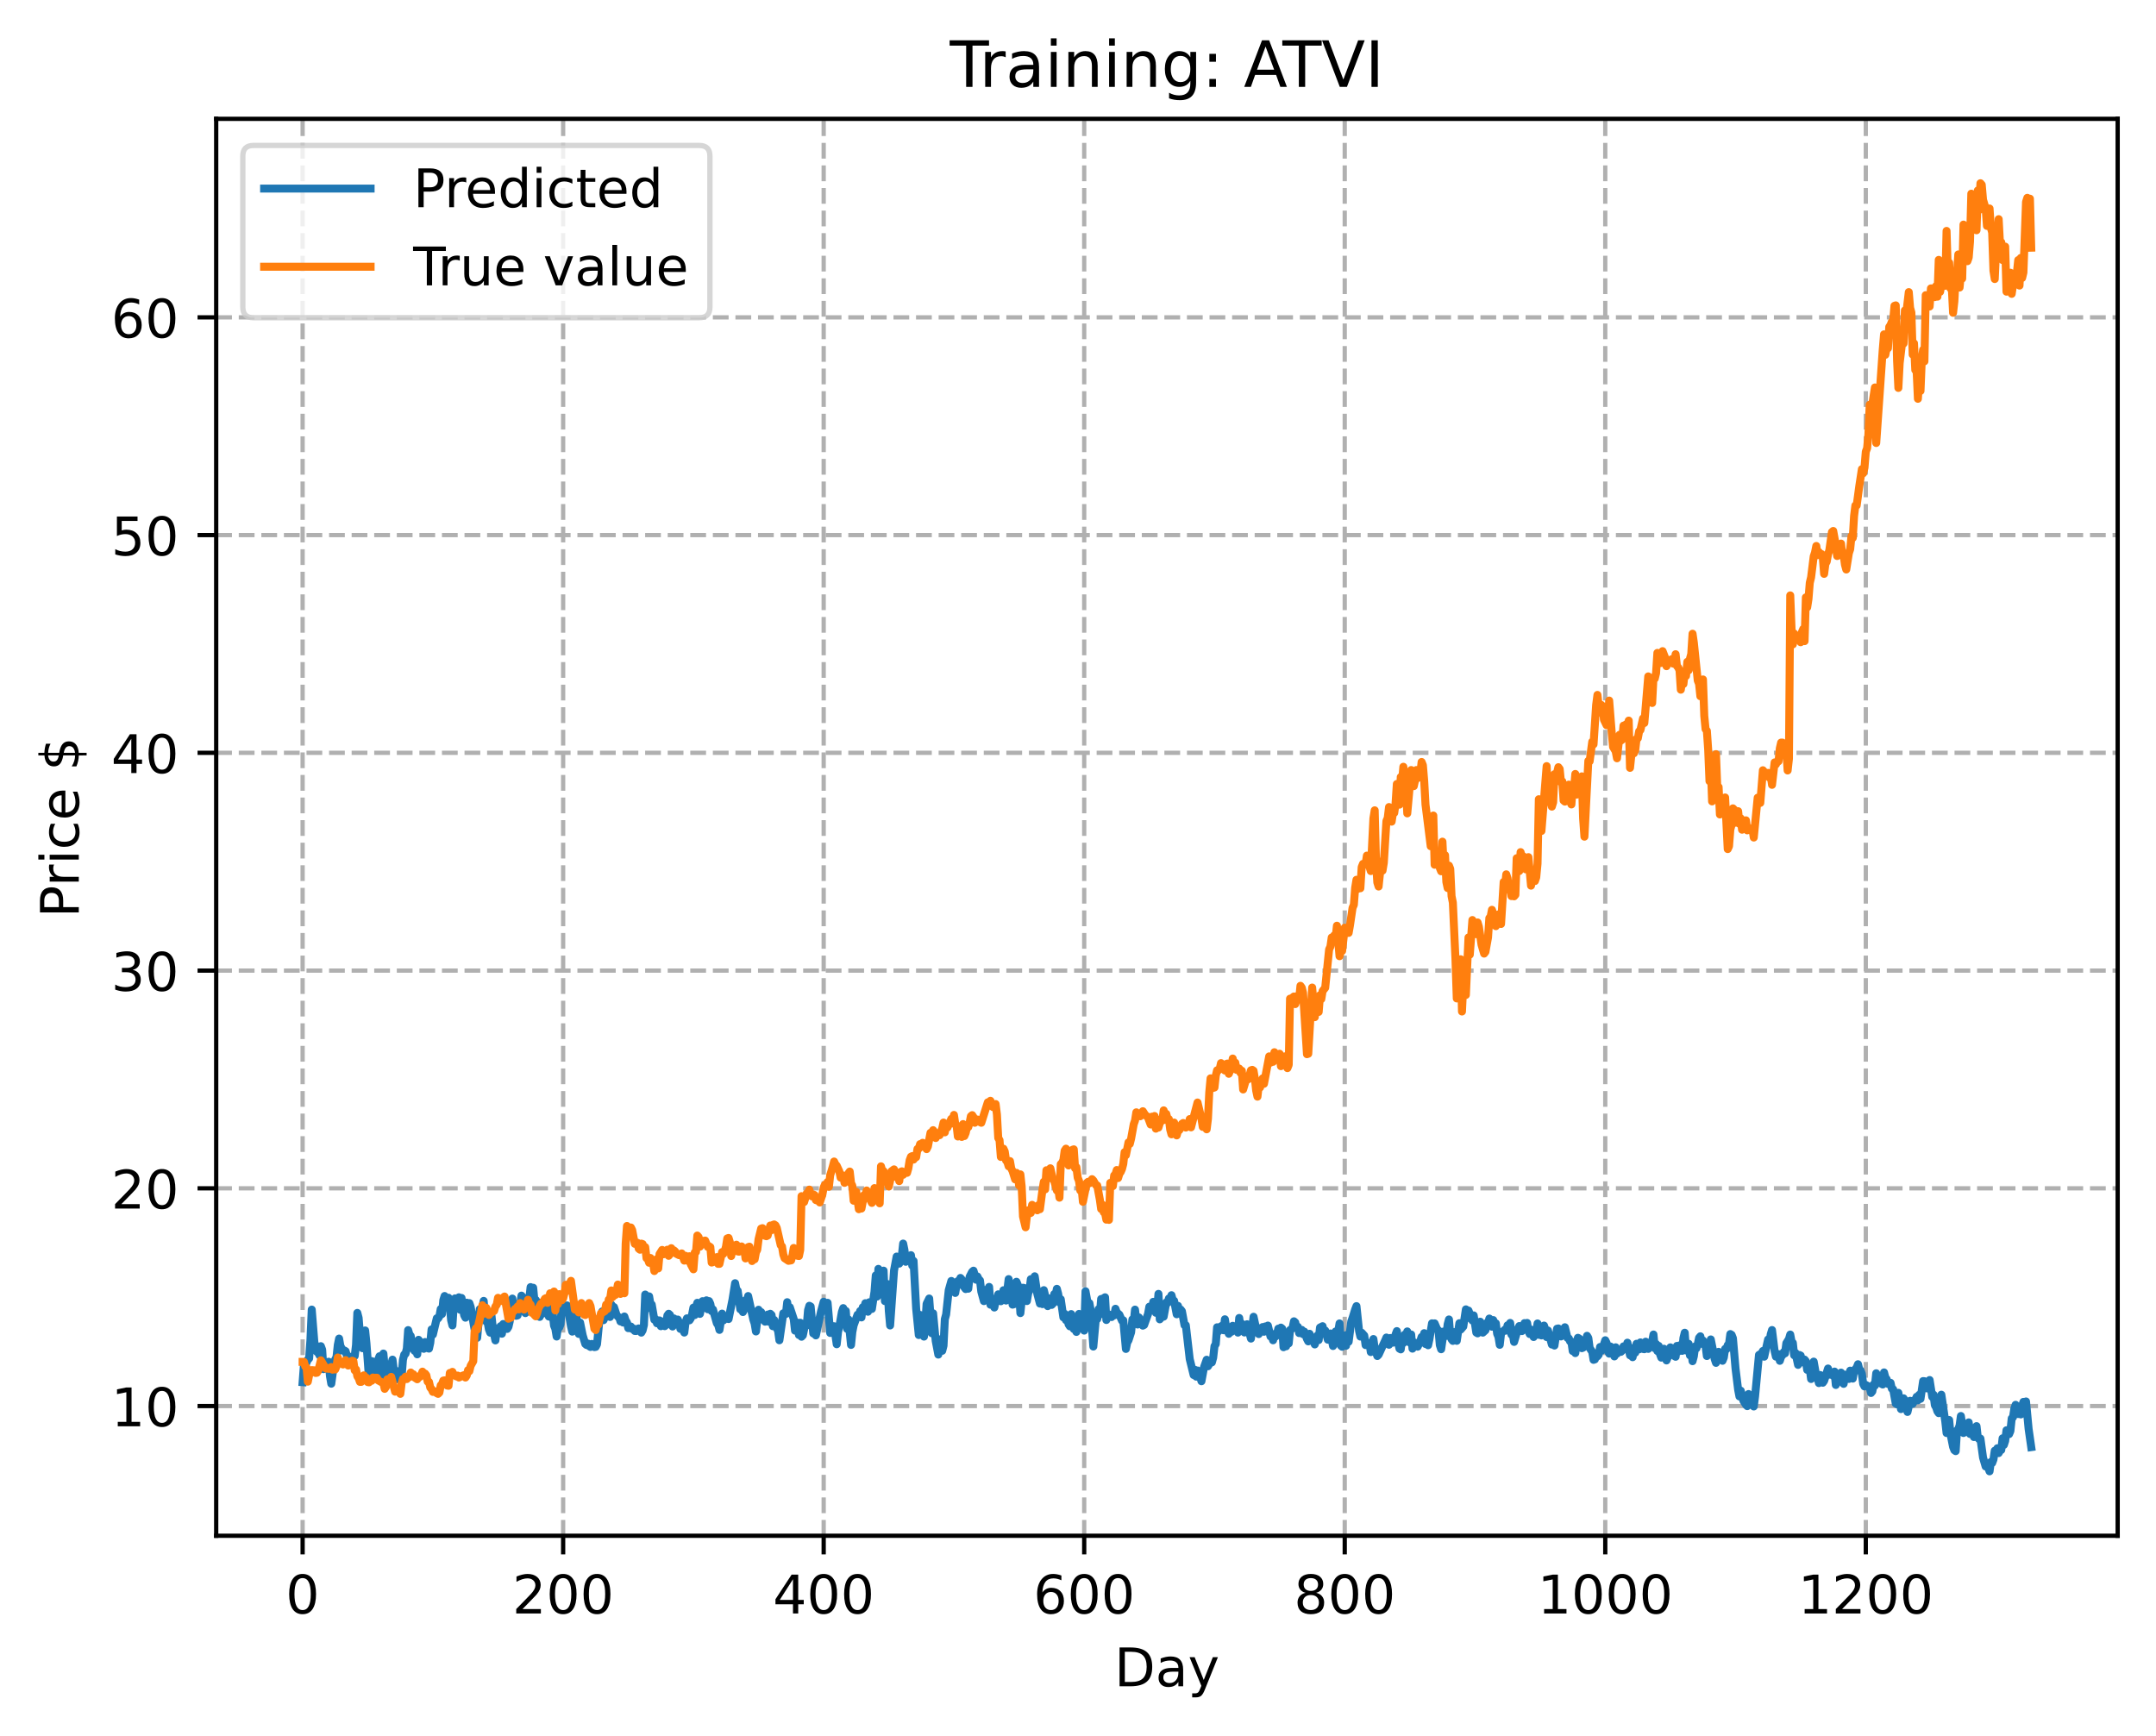 <?xml version="1.0" encoding="utf-8" standalone="no"?>
<!DOCTYPE svg PUBLIC "-//W3C//DTD SVG 1.1//EN"
  "http://www.w3.org/Graphics/SVG/1.1/DTD/svg11.dtd">
<!-- Created with matplotlib (https://matplotlib.org/) -->
<svg height="325.986pt" version="1.1" viewBox="0 0 404.923 325.986" width="404.923pt" xmlns="http://www.w3.org/2000/svg" xmlns:xlink="http://www.w3.org/1999/xlink">
 <defs>
  <style type="text/css">
*{stroke-linecap:butt;stroke-linejoin:round;}
  </style>
 </defs>
 <g id="figure_1">
  <g id="patch_1">
   <path d="M 0 325.986 
L 404.923 325.986 
L 404.923 0 
L 0 0 
z
" style="fill:#ffffff;"/>
  </g>
  <g id="axes_1">
   <g id="patch_2">
    <path d="M 40.603 288.43 
L 397.723 288.43 
L 397.723 22.318 
L 40.603 22.318 
z
" style="fill:#ffffff;"/>
   </g>
   <g id="matplotlib.axis_1">
    <g id="xtick_1">
     <g id="line2d_1">
      <path clip-path="url(#pd28625fd9e)" d="M 56.836 288.43 
L 56.836 22.318 
" style="fill:none;stroke:#b0b0b0;stroke-dasharray:2.96,1.28;stroke-dashoffset:0;stroke-width:0.8;"/>
     </g>
     <g id="line2d_2">
      <defs>
       <path d="M 0 0 
L 0 3.5 
" id="m0de2b357ff" style="stroke:#000000;stroke-width:0.8;"/>
      </defs>
      <g>
       <use style="stroke:#000000;stroke-width:0.8;" x="56.836" xlink:href="#m0de2b357ff" y="288.43"/>
      </g>
     </g>
     <g id="text_1">
      <!-- 0 -->
      <defs>
       <path d="M 31.781 66.406 
Q 24.172 66.406 20.328 58.906 
Q 16.5 51.422 16.5 36.375 
Q 16.5 21.391 20.328 13.891 
Q 24.172 6.391 31.781 6.391 
Q 39.453 6.391 43.281 13.891 
Q 47.125 21.391 47.125 36.375 
Q 47.125 51.422 43.281 58.906 
Q 39.453 66.406 31.781 66.406 
z
M 31.781 74.219 
Q 44.047 74.219 50.516 64.516 
Q 56.984 54.828 56.984 36.375 
Q 56.984 17.969 50.516 8.266 
Q 44.047 -1.422 31.781 -1.422 
Q 19.531 -1.422 13.062 8.266 
Q 6.594 17.969 6.594 36.375 
Q 6.594 54.828 13.062 64.516 
Q 19.531 74.219 31.781 74.219 
z
" id="DejaVuSans-48"/>
      </defs>
      <g transform="translate(53.655 303.029)scale(0.1 -0.1)">
       <use xlink:href="#DejaVuSans-48"/>
      </g>
     </g>
    </g>
    <g id="xtick_2">
     <g id="line2d_3">
      <path clip-path="url(#pd28625fd9e)" d="M 105.766 288.43 
L 105.766 22.318 
" style="fill:none;stroke:#b0b0b0;stroke-dasharray:2.96,1.28;stroke-dashoffset:0;stroke-width:0.8;"/>
     </g>
     <g id="line2d_4">
      <g>
       <use style="stroke:#000000;stroke-width:0.8;" x="105.766" xlink:href="#m0de2b357ff" y="288.43"/>
      </g>
     </g>
     <g id="text_2">
      <!-- 200 -->
      <defs>
       <path d="M 19.188 8.297 
L 53.609 8.297 
L 53.609 0 
L 7.328 0 
L 7.328 8.297 
Q 12.938 14.109 22.625 23.891 
Q 32.328 33.688 34.812 36.531 
Q 39.547 41.844 41.422 45.531 
Q 43.312 49.219 43.312 52.781 
Q 43.312 58.594 39.234 62.25 
Q 35.156 65.922 28.609 65.922 
Q 23.969 65.922 18.812 64.312 
Q 13.672 62.703 7.812 59.422 
L 7.812 69.391 
Q 13.766 71.781 18.938 73 
Q 24.125 74.219 28.422 74.219 
Q 39.75 74.219 46.484 68.547 
Q 53.219 62.891 53.219 53.422 
Q 53.219 48.922 51.531 44.891 
Q 49.859 40.875 45.406 35.406 
Q 44.188 33.984 37.641 27.219 
Q 31.109 20.453 19.188 8.297 
z
" id="DejaVuSans-50"/>
      </defs>
      <g transform="translate(96.223 303.029)scale(0.1 -0.1)">
       <use xlink:href="#DejaVuSans-50"/>
       <use x="63.623" xlink:href="#DejaVuSans-48"/>
       <use x="127.246" xlink:href="#DejaVuSans-48"/>
      </g>
     </g>
    </g>
    <g id="xtick_3">
     <g id="line2d_5">
      <path clip-path="url(#pd28625fd9e)" d="M 154.697 288.43 
L 154.697 22.318 
" style="fill:none;stroke:#b0b0b0;stroke-dasharray:2.96,1.28;stroke-dashoffset:0;stroke-width:0.8;"/>
     </g>
     <g id="line2d_6">
      <g>
       <use style="stroke:#000000;stroke-width:0.8;" x="154.697" xlink:href="#m0de2b357ff" y="288.43"/>
      </g>
     </g>
     <g id="text_3">
      <!-- 400 -->
      <defs>
       <path d="M 37.797 64.312 
L 12.891 25.391 
L 37.797 25.391 
z
M 35.203 72.906 
L 47.609 72.906 
L 47.609 25.391 
L 58.016 25.391 
L 58.016 17.188 
L 47.609 17.188 
L 47.609 0 
L 37.797 0 
L 37.797 17.188 
L 4.891 17.188 
L 4.891 26.703 
z
" id="DejaVuSans-52"/>
      </defs>
      <g transform="translate(145.153 303.029)scale(0.1 -0.1)">
       <use xlink:href="#DejaVuSans-52"/>
       <use x="63.623" xlink:href="#DejaVuSans-48"/>
       <use x="127.246" xlink:href="#DejaVuSans-48"/>
      </g>
     </g>
    </g>
    <g id="xtick_4">
     <g id="line2d_7">
      <path clip-path="url(#pd28625fd9e)" d="M 203.628 288.43 
L 203.628 22.318 
" style="fill:none;stroke:#b0b0b0;stroke-dasharray:2.96,1.28;stroke-dashoffset:0;stroke-width:0.8;"/>
     </g>
     <g id="line2d_8">
      <g>
       <use style="stroke:#000000;stroke-width:0.8;" x="203.628" xlink:href="#m0de2b357ff" y="288.43"/>
      </g>
     </g>
     <g id="text_4">
      <!-- 600 -->
      <defs>
       <path d="M 33.016 40.375 
Q 26.375 40.375 22.484 35.828 
Q 18.609 31.297 18.609 23.391 
Q 18.609 15.531 22.484 10.953 
Q 26.375 6.391 33.016 6.391 
Q 39.656 6.391 43.531 10.953 
Q 47.406 15.531 47.406 23.391 
Q 47.406 31.297 43.531 35.828 
Q 39.656 40.375 33.016 40.375 
z
M 52.594 71.297 
L 52.594 62.312 
Q 48.875 64.062 45.094 64.984 
Q 41.312 65.922 37.594 65.922 
Q 27.828 65.922 22.672 59.328 
Q 17.531 52.734 16.797 39.406 
Q 19.672 43.656 24.016 45.922 
Q 28.375 48.188 33.594 48.188 
Q 44.578 48.188 50.953 41.516 
Q 57.328 34.859 57.328 23.391 
Q 57.328 12.156 50.688 5.359 
Q 44.047 -1.422 33.016 -1.422 
Q 20.359 -1.422 13.672 8.266 
Q 6.984 17.969 6.984 36.375 
Q 6.984 53.656 15.188 63.938 
Q 23.391 74.219 37.203 74.219 
Q 40.922 74.219 44.703 73.484 
Q 48.484 72.75 52.594 71.297 
z
" id="DejaVuSans-54"/>
      </defs>
      <g transform="translate(194.084 303.029)scale(0.1 -0.1)">
       <use xlink:href="#DejaVuSans-54"/>
       <use x="63.623" xlink:href="#DejaVuSans-48"/>
       <use x="127.246" xlink:href="#DejaVuSans-48"/>
      </g>
     </g>
    </g>
    <g id="xtick_5">
     <g id="line2d_9">
      <path clip-path="url(#pd28625fd9e)" d="M 252.558 288.43 
L 252.558 22.318 
" style="fill:none;stroke:#b0b0b0;stroke-dasharray:2.96,1.28;stroke-dashoffset:0;stroke-width:0.8;"/>
     </g>
     <g id="line2d_10">
      <g>
       <use style="stroke:#000000;stroke-width:0.8;" x="252.558" xlink:href="#m0de2b357ff" y="288.43"/>
      </g>
     </g>
     <g id="text_5">
      <!-- 800 -->
      <defs>
       <path d="M 31.781 34.625 
Q 24.75 34.625 20.719 30.859 
Q 16.703 27.094 16.703 20.516 
Q 16.703 13.922 20.719 10.156 
Q 24.75 6.391 31.781 6.391 
Q 38.812 6.391 42.859 10.172 
Q 46.922 13.969 46.922 20.516 
Q 46.922 27.094 42.891 30.859 
Q 38.875 34.625 31.781 34.625 
z
M 21.922 38.812 
Q 15.578 40.375 12.031 44.719 
Q 8.5 49.078 8.5 55.328 
Q 8.5 64.062 14.719 69.141 
Q 20.953 74.219 31.781 74.219 
Q 42.672 74.219 48.875 69.141 
Q 55.078 64.062 55.078 55.328 
Q 55.078 49.078 51.531 44.719 
Q 48 40.375 41.703 38.812 
Q 48.828 37.156 52.797 32.312 
Q 56.781 27.484 56.781 20.516 
Q 56.781 9.906 50.312 4.234 
Q 43.844 -1.422 31.781 -1.422 
Q 19.734 -1.422 13.25 4.234 
Q 6.781 9.906 6.781 20.516 
Q 6.781 27.484 10.781 32.312 
Q 14.797 37.156 21.922 38.812 
z
M 18.312 54.391 
Q 18.312 48.734 21.844 45.562 
Q 25.391 42.391 31.781 42.391 
Q 38.141 42.391 41.719 45.562 
Q 45.312 48.734 45.312 54.391 
Q 45.312 60.062 41.719 63.234 
Q 38.141 66.406 31.781 66.406 
Q 25.391 66.406 21.844 63.234 
Q 18.312 60.062 18.312 54.391 
z
" id="DejaVuSans-56"/>
      </defs>
      <g transform="translate(243.015 303.029)scale(0.1 -0.1)">
       <use xlink:href="#DejaVuSans-56"/>
       <use x="63.623" xlink:href="#DejaVuSans-48"/>
       <use x="127.246" xlink:href="#DejaVuSans-48"/>
      </g>
     </g>
    </g>
    <g id="xtick_6">
     <g id="line2d_11">
      <path clip-path="url(#pd28625fd9e)" d="M 301.489 288.43 
L 301.489 22.318 
" style="fill:none;stroke:#b0b0b0;stroke-dasharray:2.96,1.28;stroke-dashoffset:0;stroke-width:0.8;"/>
     </g>
     <g id="line2d_12">
      <g>
       <use style="stroke:#000000;stroke-width:0.8;" x="301.489" xlink:href="#m0de2b357ff" y="288.43"/>
      </g>
     </g>
     <g id="text_6">
      <!-- 1000 -->
      <defs>
       <path d="M 12.406 8.297 
L 28.516 8.297 
L 28.516 63.922 
L 10.984 60.406 
L 10.984 69.391 
L 28.422 72.906 
L 38.281 72.906 
L 38.281 8.297 
L 54.391 8.297 
L 54.391 0 
L 12.406 0 
z
" id="DejaVuSans-49"/>
      </defs>
      <g transform="translate(288.764 303.029)scale(0.1 -0.1)">
       <use xlink:href="#DejaVuSans-49"/>
       <use x="63.623" xlink:href="#DejaVuSans-48"/>
       <use x="127.246" xlink:href="#DejaVuSans-48"/>
       <use x="190.869" xlink:href="#DejaVuSans-48"/>
      </g>
     </g>
    </g>
    <g id="xtick_7">
     <g id="line2d_13">
      <path clip-path="url(#pd28625fd9e)" d="M 350.419 288.43 
L 350.419 22.318 
" style="fill:none;stroke:#b0b0b0;stroke-dasharray:2.96,1.28;stroke-dashoffset:0;stroke-width:0.8;"/>
     </g>
     <g id="line2d_14">
      <g>
       <use style="stroke:#000000;stroke-width:0.8;" x="350.419" xlink:href="#m0de2b357ff" y="288.43"/>
      </g>
     </g>
     <g id="text_7">
      <!-- 1200 -->
      <g transform="translate(337.694 303.029)scale(0.1 -0.1)">
       <use xlink:href="#DejaVuSans-49"/>
       <use x="63.623" xlink:href="#DejaVuSans-50"/>
       <use x="127.246" xlink:href="#DejaVuSans-48"/>
       <use x="190.869" xlink:href="#DejaVuSans-48"/>
      </g>
     </g>
    </g>
    <g id="text_8">
     <!-- Day -->
     <defs>
      <path d="M 19.672 64.797 
L 19.672 8.109 
L 31.594 8.109 
Q 46.688 8.109 53.688 14.938 
Q 60.688 21.781 60.688 36.531 
Q 60.688 51.172 53.688 57.984 
Q 46.688 64.797 31.594 64.797 
z
M 9.812 72.906 
L 30.078 72.906 
Q 51.266 72.906 61.172 64.094 
Q 71.094 55.281 71.094 36.531 
Q 71.094 17.672 61.125 8.828 
Q 51.172 0 30.078 0 
L 9.812 0 
z
" id="DejaVuSans-68"/>
      <path d="M 34.281 27.484 
Q 23.391 27.484 19.188 25 
Q 14.984 22.516 14.984 16.5 
Q 14.984 11.719 18.141 8.906 
Q 21.297 6.109 26.703 6.109 
Q 34.188 6.109 38.703 11.406 
Q 43.219 16.703 43.219 25.484 
L 43.219 27.484 
z
M 52.203 31.203 
L 52.203 0 
L 43.219 0 
L 43.219 8.297 
Q 40.141 3.328 35.547 0.953 
Q 30.953 -1.422 24.312 -1.422 
Q 15.922 -1.422 10.953 3.297 
Q 6 8.016 6 15.922 
Q 6 25.141 12.172 29.828 
Q 18.359 34.516 30.609 34.516 
L 43.219 34.516 
L 43.219 35.406 
Q 43.219 41.609 39.141 45 
Q 35.062 48.391 27.688 48.391 
Q 23 48.391 18.547 47.266 
Q 14.109 46.141 10.016 43.891 
L 10.016 52.203 
Q 14.938 54.109 19.578 55.047 
Q 24.219 56 28.609 56 
Q 40.484 56 46.344 49.844 
Q 52.203 43.703 52.203 31.203 
z
" id="DejaVuSans-97"/>
      <path d="M 32.172 -5.078 
Q 28.375 -14.844 24.75 -17.812 
Q 21.141 -20.797 15.094 -20.797 
L 7.906 -20.797 
L 7.906 -13.281 
L 13.188 -13.281 
Q 16.891 -13.281 18.938 -11.516 
Q 21 -9.766 23.484 -3.219 
L 25.094 0.875 
L 2.984 54.688 
L 12.5 54.688 
L 29.594 11.922 
L 46.688 54.688 
L 56.203 54.688 
z
" id="DejaVuSans-121"/>
     </defs>
     <g transform="translate(209.29 316.707)scale(0.1 -0.1)">
      <use xlink:href="#DejaVuSans-68"/>
      <use x="77.002" xlink:href="#DejaVuSans-97"/>
      <use x="138.281" xlink:href="#DejaVuSans-121"/>
     </g>
    </g>
   </g>
   <g id="matplotlib.axis_2">
    <g id="ytick_1">
     <g id="line2d_15">
      <path clip-path="url(#pd28625fd9e)" d="M 40.603 264.074 
L 397.723 264.074 
" style="fill:none;stroke:#b0b0b0;stroke-dasharray:2.96,1.28;stroke-dashoffset:0;stroke-width:0.8;"/>
     </g>
     <g id="line2d_16">
      <defs>
       <path d="M 0 0 
L -3.5 0 
" id="m2f973b532a" style="stroke:#000000;stroke-width:0.8;"/>
      </defs>
      <g>
       <use style="stroke:#000000;stroke-width:0.8;" x="40.603" xlink:href="#m2f973b532a" y="264.074"/>
      </g>
     </g>
     <g id="text_9">
      <!-- 10 -->
      <g transform="translate(20.878 267.874)scale(0.1 -0.1)">
       <use xlink:href="#DejaVuSans-49"/>
       <use x="63.623" xlink:href="#DejaVuSans-48"/>
      </g>
     </g>
    </g>
    <g id="ytick_2">
     <g id="line2d_17">
      <path clip-path="url(#pd28625fd9e)" d="M 40.603 223.181 
L 397.723 223.181 
" style="fill:none;stroke:#b0b0b0;stroke-dasharray:2.96,1.28;stroke-dashoffset:0;stroke-width:0.8;"/>
     </g>
     <g id="line2d_18">
      <g>
       <use style="stroke:#000000;stroke-width:0.8;" x="40.603" xlink:href="#m2f973b532a" y="223.181"/>
      </g>
     </g>
     <g id="text_10">
      <!-- 20 -->
      <g transform="translate(20.878 226.98)scale(0.1 -0.1)">
       <use xlink:href="#DejaVuSans-50"/>
       <use x="63.623" xlink:href="#DejaVuSans-48"/>
      </g>
     </g>
    </g>
    <g id="ytick_3">
     <g id="line2d_19">
      <path clip-path="url(#pd28625fd9e)" d="M 40.603 182.287 
L 397.723 182.287 
" style="fill:none;stroke:#b0b0b0;stroke-dasharray:2.96,1.28;stroke-dashoffset:0;stroke-width:0.8;"/>
     </g>
     <g id="line2d_20">
      <g>
       <use style="stroke:#000000;stroke-width:0.8;" x="40.603" xlink:href="#m2f973b532a" y="182.287"/>
      </g>
     </g>
     <g id="text_11">
      <!-- 30 -->
      <defs>
       <path d="M 40.578 39.312 
Q 47.656 37.797 51.625 33 
Q 55.609 28.219 55.609 21.188 
Q 55.609 10.406 48.188 4.484 
Q 40.766 -1.422 27.094 -1.422 
Q 22.516 -1.422 17.656 -0.516 
Q 12.797 0.391 7.625 2.203 
L 7.625 11.719 
Q 11.719 9.328 16.594 8.109 
Q 21.484 6.891 26.812 6.891 
Q 36.078 6.891 40.938 10.547 
Q 45.797 14.203 45.797 21.188 
Q 45.797 27.641 41.281 31.266 
Q 36.766 34.906 28.719 34.906 
L 20.219 34.906 
L 20.219 43.016 
L 29.109 43.016 
Q 36.375 43.016 40.234 45.922 
Q 44.094 48.828 44.094 54.297 
Q 44.094 59.906 40.109 62.906 
Q 36.141 65.922 28.719 65.922 
Q 24.656 65.922 20.016 65.031 
Q 15.375 64.156 9.812 62.312 
L 9.812 71.094 
Q 15.438 72.656 20.344 73.438 
Q 25.25 74.219 29.594 74.219 
Q 40.828 74.219 47.359 69.109 
Q 53.906 64.016 53.906 55.328 
Q 53.906 49.266 50.438 45.094 
Q 46.969 40.922 40.578 39.312 
z
" id="DejaVuSans-51"/>
      </defs>
      <g transform="translate(20.878 186.086)scale(0.1 -0.1)">
       <use xlink:href="#DejaVuSans-51"/>
       <use x="63.623" xlink:href="#DejaVuSans-48"/>
      </g>
     </g>
    </g>
    <g id="ytick_4">
     <g id="line2d_21">
      <path clip-path="url(#pd28625fd9e)" d="M 40.603 141.393 
L 397.723 141.393 
" style="fill:none;stroke:#b0b0b0;stroke-dasharray:2.96,1.28;stroke-dashoffset:0;stroke-width:0.8;"/>
     </g>
     <g id="line2d_22">
      <g>
       <use style="stroke:#000000;stroke-width:0.8;" x="40.603" xlink:href="#m2f973b532a" y="141.393"/>
      </g>
     </g>
     <g id="text_12">
      <!-- 40 -->
      <g transform="translate(20.878 145.192)scale(0.1 -0.1)">
       <use xlink:href="#DejaVuSans-52"/>
       <use x="63.623" xlink:href="#DejaVuSans-48"/>
      </g>
     </g>
    </g>
    <g id="ytick_5">
     <g id="line2d_23">
      <path clip-path="url(#pd28625fd9e)" d="M 40.603 100.499 
L 397.723 100.499 
" style="fill:none;stroke:#b0b0b0;stroke-dasharray:2.96,1.28;stroke-dashoffset:0;stroke-width:0.8;"/>
     </g>
     <g id="line2d_24">
      <g>
       <use style="stroke:#000000;stroke-width:0.8;" x="40.603" xlink:href="#m2f973b532a" y="100.499"/>
      </g>
     </g>
     <g id="text_13">
      <!-- 50 -->
      <defs>
       <path d="M 10.797 72.906 
L 49.516 72.906 
L 49.516 64.594 
L 19.828 64.594 
L 19.828 46.734 
Q 21.969 47.469 24.109 47.828 
Q 26.266 48.188 28.422 48.188 
Q 40.625 48.188 47.75 41.5 
Q 54.891 34.812 54.891 23.391 
Q 54.891 11.625 47.562 5.094 
Q 40.234 -1.422 26.906 -1.422 
Q 22.312 -1.422 17.547 -0.641 
Q 12.797 0.141 7.719 1.703 
L 7.719 11.625 
Q 12.109 9.234 16.797 8.062 
Q 21.484 6.891 26.703 6.891 
Q 35.156 6.891 40.078 11.328 
Q 45.016 15.766 45.016 23.391 
Q 45.016 31 40.078 35.438 
Q 35.156 39.891 26.703 39.891 
Q 22.75 39.891 18.812 39.016 
Q 14.891 38.141 10.797 36.281 
z
" id="DejaVuSans-53"/>
      </defs>
      <g transform="translate(20.878 104.298)scale(0.1 -0.1)">
       <use xlink:href="#DejaVuSans-53"/>
       <use x="63.623" xlink:href="#DejaVuSans-48"/>
      </g>
     </g>
    </g>
    <g id="ytick_6">
     <g id="line2d_25">
      <path clip-path="url(#pd28625fd9e)" d="M 40.603 59.605 
L 397.723 59.605 
" style="fill:none;stroke:#b0b0b0;stroke-dasharray:2.96,1.28;stroke-dashoffset:0;stroke-width:0.8;"/>
     </g>
     <g id="line2d_26">
      <g>
       <use style="stroke:#000000;stroke-width:0.8;" x="40.603" xlink:href="#m2f973b532a" y="59.605"/>
      </g>
     </g>
     <g id="text_14">
      <!-- 60 -->
      <g transform="translate(20.878 63.404)scale(0.1 -0.1)">
       <use xlink:href="#DejaVuSans-54"/>
       <use x="63.623" xlink:href="#DejaVuSans-48"/>
      </g>
     </g>
    </g>
    <g id="text_15">
     <!-- Price $ -->
     <defs>
      <path d="M 19.672 64.797 
L 19.672 37.406 
L 32.078 37.406 
Q 38.969 37.406 42.719 40.969 
Q 46.484 44.531 46.484 51.125 
Q 46.484 57.672 42.719 61.234 
Q 38.969 64.797 32.078 64.797 
z
M 9.812 72.906 
L 32.078 72.906 
Q 44.344 72.906 50.609 67.359 
Q 56.891 61.812 56.891 51.125 
Q 56.891 40.328 50.609 34.812 
Q 44.344 29.297 32.078 29.297 
L 19.672 29.297 
L 19.672 0 
L 9.812 0 
z
" id="DejaVuSans-80"/>
      <path d="M 41.109 46.297 
Q 39.594 47.172 37.812 47.578 
Q 36.031 48 33.891 48 
Q 26.266 48 22.188 43.047 
Q 18.109 38.094 18.109 28.812 
L 18.109 0 
L 9.078 0 
L 9.078 54.688 
L 18.109 54.688 
L 18.109 46.188 
Q 20.953 51.172 25.484 53.578 
Q 30.031 56 36.531 56 
Q 37.453 56 38.578 55.875 
Q 39.703 55.766 41.062 55.516 
z
" id="DejaVuSans-114"/>
      <path d="M 9.422 54.688 
L 18.406 54.688 
L 18.406 0 
L 9.422 0 
z
M 9.422 75.984 
L 18.406 75.984 
L 18.406 64.594 
L 9.422 64.594 
z
" id="DejaVuSans-105"/>
      <path d="M 48.781 52.594 
L 48.781 44.188 
Q 44.969 46.297 41.141 47.344 
Q 37.312 48.391 33.406 48.391 
Q 24.656 48.391 19.812 42.844 
Q 14.984 37.312 14.984 27.297 
Q 14.984 17.281 19.812 11.734 
Q 24.656 6.203 33.406 6.203 
Q 37.312 6.203 41.141 7.25 
Q 44.969 8.297 48.781 10.406 
L 48.781 2.094 
Q 45.016 0.344 40.984 -0.531 
Q 36.969 -1.422 32.422 -1.422 
Q 20.062 -1.422 12.781 6.344 
Q 5.516 14.109 5.516 27.297 
Q 5.516 40.672 12.859 48.328 
Q 20.219 56 33.016 56 
Q 37.156 56 41.109 55.141 
Q 45.062 54.297 48.781 52.594 
z
" id="DejaVuSans-99"/>
      <path d="M 56.203 29.594 
L 56.203 25.203 
L 14.891 25.203 
Q 15.484 15.922 20.484 11.062 
Q 25.484 6.203 34.422 6.203 
Q 39.594 6.203 44.453 7.469 
Q 49.312 8.734 54.109 11.281 
L 54.109 2.781 
Q 49.266 0.734 44.188 -0.344 
Q 39.109 -1.422 33.891 -1.422 
Q 20.797 -1.422 13.156 6.188 
Q 5.516 13.812 5.516 26.812 
Q 5.516 40.234 12.766 48.109 
Q 20.016 56 32.328 56 
Q 43.359 56 49.781 48.891 
Q 56.203 41.797 56.203 29.594 
z
M 47.219 32.234 
Q 47.125 39.594 43.094 43.984 
Q 39.062 48.391 32.422 48.391 
Q 24.906 48.391 20.391 44.141 
Q 15.875 39.891 15.188 32.172 
z
" id="DejaVuSans-101"/>
      <path id="DejaVuSans-32"/>
      <path d="M 33.797 -14.703 
L 28.906 -14.703 
L 28.859 0 
Q 23.734 0.094 18.609 1.188 
Q 13.484 2.297 8.297 4.5 
L 8.297 13.281 
Q 13.281 10.156 18.375 8.562 
Q 23.484 6.984 28.906 6.938 
L 28.906 29.203 
Q 18.109 30.953 13.203 35.156 
Q 8.297 39.359 8.297 46.688 
Q 8.297 54.641 13.625 59.219 
Q 18.953 63.812 28.906 64.5 
L 28.906 75.984 
L 33.797 75.984 
L 33.797 64.656 
Q 38.328 64.453 42.578 63.688 
Q 46.828 62.938 50.875 61.625 
L 50.875 53.078 
Q 46.828 55.125 42.547 56.25 
Q 38.281 57.375 33.797 57.562 
L 33.797 36.719 
Q 44.875 35.016 50.094 30.609 
Q 55.328 26.219 55.328 18.609 
Q 55.328 10.359 49.781 5.594 
Q 44.234 0.828 33.797 0.094 
z
M 28.906 37.594 
L 28.906 57.625 
Q 23.25 56.984 20.266 54.391 
Q 17.281 51.812 17.281 47.516 
Q 17.281 43.312 20.031 40.969 
Q 22.797 38.625 28.906 37.594 
z
M 33.797 28.219 
L 33.797 7.078 
Q 39.984 7.906 43.141 10.594 
Q 46.297 13.281 46.297 17.672 
Q 46.297 21.969 43.281 24.5 
Q 40.281 27.047 33.797 28.219 
z
" id="DejaVuSans-36"/>
     </defs>
     <g transform="translate(14.798 172.342)rotate(-90)scale(0.1 -0.1)">
      <use xlink:href="#DejaVuSans-80"/>
      <use x="58.553" xlink:href="#DejaVuSans-114"/>
      <use x="99.666" xlink:href="#DejaVuSans-105"/>
      <use x="127.449" xlink:href="#DejaVuSans-99"/>
      <use x="182.43" xlink:href="#DejaVuSans-101"/>
      <use x="243.953" xlink:href="#DejaVuSans-32"/>
      <use x="275.74" xlink:href="#DejaVuSans-36"/>
     </g>
    </g>
   </g>
   <g id="line2d_27">
    <path clip-path="url(#pd28625fd9e)" d="M 56.836 259.593 
L 57.081 256.36 
L 57.325 256.479 
L 57.814 255.347 
L 58.059 255.129 
L 58.304 251.638 
L 58.548 245.96 
L 59.038 252.063 
L 59.527 253.897 
L 59.772 254.088 
L 60.016 254.566 
L 60.261 252.83 
L 60.506 253.493 
L 60.75 257.146 
L 60.995 256.981 
L 61.24 256.124 
L 61.484 256.238 
L 61.729 255.752 
L 61.974 258.458 
L 62.218 259.876 
L 62.708 256.352 
L 62.952 255.331 
L 63.197 254.902 
L 63.441 252.606 
L 63.686 251.405 
L 63.931 252.803 
L 64.42 253.686 
L 64.665 253.634 
L 64.909 253.771 
L 65.154 254.616 
L 65.399 254.675 
L 65.888 255.402 
L 66.622 254.67 
L 66.867 252.585 
L 67.111 246.579 
L 67.356 247.529 
L 67.601 250.604 
L 68.09 253.216 
L 68.335 251.947 
L 68.579 249.877 
L 68.824 252.297 
L 69.313 258.979 
L 69.558 255.866 
L 69.802 255.631 
L 70.047 255.732 
L 70.292 258.52 
L 70.781 256.02 
L 71.27 254.724 
L 71.515 257.73 
L 71.76 259.107 
L 72.004 254.215 
L 72.494 259.309 
L 72.738 259.922 
L 73.228 257.217 
L 73.717 255.358 
L 74.206 259.143 
L 74.451 257.483 
L 74.696 259.013 
L 74.94 258.883 
L 75.185 258.124 
L 75.429 258.542 
L 75.674 255.412 
L 75.919 254.408 
L 76.163 254.254 
L 76.408 253.287 
L 76.653 249.813 
L 76.897 250.638 
L 77.142 250.914 
L 77.387 252.963 
L 77.876 253.726 
L 78.121 253.456 
L 78.365 254.363 
L 78.61 251.633 
L 78.855 251.983 
L 79.099 252.698 
L 79.344 252.461 
L 79.589 253.324 
L 79.833 252.051 
L 80.078 252.438 
L 80.323 253.22 
L 80.567 253.285 
L 80.812 252.181 
L 81.056 249.681 
L 81.301 250.651 
L 82.035 247.587 
L 82.28 247.62 
L 82.524 247.239 
L 82.769 245.856 
L 83.014 246.791 
L 83.258 244.182 
L 83.503 243.41 
L 83.992 244.9 
L 84.237 243.733 
L 84.482 245.19 
L 84.726 247.945 
L 84.971 248.93 
L 85.216 245.221 
L 85.46 243.853 
L 85.705 245.771 
L 85.95 245.017 
L 86.194 243.647 
L 86.439 246 
L 86.684 243.773 
L 87.173 247.006 
L 87.417 247.478 
L 87.662 244.66 
L 87.907 244.766 
L 88.151 244.742 
L 88.396 245.463 
L 89.13 249.657 
L 89.375 251.089 
L 89.619 251.262 
L 90.109 245.873 
L 90.353 246.783 
L 90.843 244.324 
L 91.087 247.389 
L 91.332 248.215 
L 91.577 248.329 
L 91.821 249.66 
L 92.066 250.291 
L 92.311 247.133 
L 92.555 249.456 
L 93.044 251.745 
L 93.289 249.798 
L 93.534 249.458 
L 93.778 250.334 
L 94.023 249.068 
L 94.268 250.489 
L 94.512 248.664 
L 95.246 249.589 
L 95.491 249.211 
L 95.736 248.166 
L 96.225 243.89 
L 96.47 245.72 
L 96.714 245.178 
L 96.959 247.122 
L 97.204 247.046 
L 97.448 244.991 
L 97.693 245.086 
L 97.938 243.338 
L 98.182 243.618 
L 98.672 246.62 
L 98.916 245.533 
L 99.161 246.167 
L 99.65 241.735 
L 99.895 242.31 
L 100.139 241.854 
L 100.384 244.424 
L 100.629 244.152 
L 100.873 246.704 
L 101.118 244.615 
L 101.363 247.332 
L 101.607 246.646 
L 101.852 246.755 
L 102.341 244.8 
L 102.586 245.576 
L 102.831 244.598 
L 103.075 247.264 
L 103.32 246.597 
L 103.565 247.435 
L 103.809 246.673 
L 104.054 248.971 
L 104.299 249.553 
L 104.543 251.018 
L 104.788 249.298 
L 105.032 249.322 
L 105.277 248.706 
L 105.522 245.08 
L 105.766 245.801 
L 106.011 245.766 
L 106.256 246.46 
L 106.5 245.174 
L 106.745 246.286 
L 107.234 249.084 
L 107.479 250.096 
L 107.724 248.162 
L 107.968 245.027 
L 108.702 250.528 
L 108.947 248.394 
L 109.436 250.788 
L 109.926 252.413 
L 110.17 252.612 
L 110.415 252.335 
L 110.66 252.822 
L 110.904 252.977 
L 111.149 252.41 
L 111.638 253.005 
L 111.883 252.961 
L 112.127 252.474 
L 112.617 247.483 
L 112.861 247.519 
L 113.106 246.304 
L 113.351 247.947 
L 113.595 247.436 
L 113.84 245.344 
L 114.085 246.576 
L 114.574 247.342 
L 114.819 245.01 
L 115.063 245.838 
L 115.308 245.478 
L 115.797 246.965 
L 116.042 247.275 
L 116.287 247.401 
L 116.531 248.189 
L 116.776 247.969 
L 117.02 248.387 
L 117.265 247.255 
L 117.51 248.029 
L 117.754 248.365 
L 117.999 249.445 
L 118.244 249.427 
L 118.488 249.14 
L 118.733 249.601 
L 118.978 249.514 
L 119.222 249.975 
L 119.467 249.987 
L 119.712 249.592 
L 119.956 249.496 
L 120.201 249.754 
L 120.446 250.285 
L 120.69 249.871 
L 120.935 248.849 
L 121.18 243.132 
L 121.424 245.005 
L 121.669 245.67 
L 121.914 243.473 
L 122.158 244.921 
L 122.403 245.013 
L 122.892 247.867 
L 123.137 247.765 
L 123.381 248.528 
L 123.626 248.394 
L 123.871 247.995 
L 124.115 249.08 
L 124.36 248.426 
L 124.605 248.192 
L 124.849 249.072 
L 125.094 248.827 
L 125.339 247.071 
L 125.583 246.742 
L 125.828 246.957 
L 126.073 248.776 
L 126.317 249.134 
L 126.562 247.615 
L 126.807 247.774 
L 127.051 248.108 
L 127.296 247.83 
L 127.541 248.34 
L 127.785 249.586 
L 128.03 249.394 
L 128.275 249.696 
L 128.519 250.271 
L 128.764 248.296 
L 129.008 247.602 
L 129.253 247.874 
L 129.498 247.976 
L 129.742 247.601 
L 129.987 246.833 
L 130.232 245.588 
L 130.476 246.991 
L 130.721 245.473 
L 130.966 244.681 
L 131.455 246.766 
L 131.944 244.377 
L 132.189 245.371 
L 132.434 245.605 
L 132.678 244.221 
L 132.923 245.895 
L 133.168 244.364 
L 133.412 244.891 
L 133.657 246.24 
L 133.902 245.937 
L 134.636 248.543 
L 134.88 248.844 
L 135.125 249.77 
L 135.614 246.713 
L 135.859 247.99 
L 136.103 247.728 
L 136.348 247.693 
L 136.593 247.479 
L 136.837 247.735 
L 137.571 244.089 
L 138.061 241.001 
L 138.305 242.25 
L 138.55 242.429 
L 139.039 245.906 
L 139.284 245.457 
L 139.529 246.421 
L 139.773 245.934 
L 140.018 244.193 
L 140.263 244.688 
L 140.507 243.414 
L 141.486 247.849 
L 141.73 248.583 
L 141.975 250.068 
L 142.464 245.987 
L 142.709 246.679 
L 142.954 246.431 
L 143.198 247.839 
L 143.443 247.686 
L 143.688 248.226 
L 143.932 248.154 
L 144.177 246.895 
L 144.422 248.244 
L 144.666 246.742 
L 144.911 246.975 
L 145.156 249.083 
L 145.4 247.905 
L 145.89 249.473 
L 146.134 249.948 
L 146.379 251.722 
L 147.113 246.653 
L 147.357 246.623 
L 147.602 246.779 
L 147.847 244.57 
L 148.091 246.37 
L 148.336 245.514 
L 149.07 247.735 
L 149.315 249.912 
L 149.559 248.762 
L 149.804 248.418 
L 150.049 250.73 
L 150.293 248.429 
L 150.538 251.057 
L 150.783 250.804 
L 151.272 248.479 
L 151.517 248.942 
L 151.761 246.066 
L 152.006 245.244 
L 152.251 245.376 
L 152.74 250.442 
L 152.984 250.471 
L 153.229 250.805 
L 154.208 246.279 
L 154.697 244.484 
L 154.942 244.885 
L 155.186 245.62 
L 155.431 244.681 
L 155.92 250.349 
L 156.165 249.964 
L 156.41 249.066 
L 156.654 249.088 
L 157.144 252.468 
L 157.388 250.181 
L 157.633 249.141 
L 158.122 246.392 
L 158.367 245.68 
L 158.612 246.957 
L 158.856 246.207 
L 159.101 249.588 
L 159.345 247.8 
L 159.835 252.594 
L 160.079 250.171 
L 160.324 248.918 
L 161.058 246.913 
L 161.303 247.328 
L 161.547 246.222 
L 161.792 247.429 
L 162.037 245.522 
L 162.281 245.621 
L 162.526 244.757 
L 163.015 246.36 
L 163.26 244.584 
L 163.505 245.417 
L 163.749 245.838 
L 164.239 242.619 
L 164.483 239.534 
L 164.728 243.514 
L 164.972 238.311 
L 165.462 239.721 
L 165.706 238.947 
L 165.951 238.647 
L 166.196 244.367 
L 166.685 241.166 
L 166.93 246.207 
L 167.174 248.941 
L 167.908 238.625 
L 168.398 236.003 
L 168.642 236.24 
L 168.887 237.325 
L 169.132 236.066 
L 169.376 235.84 
L 169.621 233.559 
L 169.866 234.76 
L 170.11 236.982 
L 170.355 236.189 
L 170.6 235.856 
L 170.844 236.527 
L 171.089 235.737 
L 171.333 237.698 
L 171.578 236.823 
L 172.067 245.796 
L 172.557 250.736 
L 172.801 246.956 
L 173.046 248.171 
L 173.291 250.668 
L 173.535 251.031 
L 173.78 248.706 
L 174.025 244.88 
L 174.514 243.878 
L 175.003 250.404 
L 175.248 246.656 
L 175.737 251.842 
L 176.227 254.41 
L 176.716 251.513 
L 176.96 253.702 
L 177.205 252.738 
L 177.45 247.764 
L 177.694 246.88 
L 178.184 242.316 
L 178.673 240.579 
L 179.162 242.598 
L 179.407 242.83 
L 179.652 241.371 
L 179.896 240.605 
L 180.141 240.826 
L 180.386 240.014 
L 180.63 240.301 
L 180.875 241.448 
L 181.364 242.103 
L 181.609 241.119 
L 181.854 242.036 
L 182.098 239.81 
L 182.588 238.855 
L 182.832 238.652 
L 183.321 240.345 
L 183.566 239.74 
L 183.811 240.244 
L 184.055 240.489 
L 184.3 242.584 
L 184.789 244.365 
L 185.034 242.277 
L 185.279 243.049 
L 185.523 243.247 
L 185.768 241.699 
L 186.013 245.042 
L 186.257 243.864 
L 186.747 245.57 
L 186.991 244.418 
L 187.236 244.08 
L 187.481 243.09 
L 187.725 243.556 
L 187.97 244.389 
L 188.215 243.802 
L 188.459 242.325 
L 188.704 242.795 
L 188.948 244.263 
L 189.438 240.235 
L 189.682 242.238 
L 189.927 242.518 
L 190.172 245.028 
L 190.416 244.96 
L 190.661 243.9 
L 190.906 240.732 
L 191.15 241.323 
L 191.395 242.649 
L 191.64 246.619 
L 192.129 241.855 
L 192.374 241.908 
L 192.863 244.356 
L 193.108 242.879 
L 193.352 242.349 
L 193.597 240.247 
L 194.086 241.56 
L 194.331 239.707 
L 194.82 242.997 
L 195.309 244.829 
L 195.554 244.133 
L 195.799 244.933 
L 196.043 242.309 
L 196.777 245.307 
L 197.022 243.865 
L 197.267 243.897 
L 197.511 245.077 
L 197.756 244.827 
L 198.001 243.046 
L 198.245 243.294 
L 198.49 242.06 
L 198.735 242.981 
L 198.979 244.605 
L 199.224 244.014 
L 199.713 247.421 
L 199.958 246.747 
L 200.203 247.946 
L 200.447 247.622 
L 200.692 248.735 
L 200.936 249.102 
L 201.181 246.802 
L 201.67 249.608 
L 201.915 249.528 
L 202.16 250.153 
L 202.404 248.862 
L 202.649 246.769 
L 203.628 249.902 
L 203.872 242.515 
L 204.362 245.211 
L 204.606 244.749 
L 204.851 246.143 
L 205.34 252.9 
L 205.83 247.504 
L 206.074 247.742 
L 206.319 245.881 
L 206.563 246.903 
L 206.808 243.967 
L 207.053 243.966 
L 207.542 243.648 
L 207.787 247.914 
L 208.031 246.856 
L 208.276 246.881 
L 208.521 247.255 
L 208.765 247.358 
L 209.01 246.88 
L 209.255 247.051 
L 209.499 245.805 
L 209.744 246.485 
L 210.233 246.917 
L 210.723 248.041 
L 210.967 247.975 
L 211.457 253.348 
L 211.701 252.16 
L 211.946 251.726 
L 212.435 250.219 
L 212.68 247.799 
L 212.924 248.367 
L 213.169 245.964 
L 213.414 248.04 
L 213.658 248.758 
L 213.903 247.426 
L 214.392 248.731 
L 214.637 248.973 
L 214.882 248.843 
L 215.616 246.782 
L 215.86 245.413 
L 216.35 246.051 
L 216.594 244.5 
L 217.084 246.557 
L 217.328 245.861 
L 217.573 243.008 
L 217.818 247.785 
L 218.062 247.498 
L 218.307 246.857 
L 218.551 247.285 
L 219.041 244.61 
L 219.285 244.703 
L 219.53 243.866 
L 219.775 244.101 
L 220.019 243.258 
L 220.264 244.231 
L 220.509 244.299 
L 220.998 246.837 
L 221.243 245.256 
L 221.487 246.624 
L 221.732 245.938 
L 221.977 246.252 
L 222.466 248.891 
L 222.711 248.891 
L 223.445 255.254 
L 224.179 258.25 
L 224.423 257.269 
L 224.668 258.552 
L 224.912 257.4 
L 225.157 258.375 
L 225.402 258.653 
L 225.646 259.414 
L 226.136 256.748 
L 226.625 255.378 
L 226.87 256.602 
L 227.359 255.8 
L 227.604 255.878 
L 227.848 254.997 
L 228.093 252.835 
L 228.338 252.427 
L 228.582 249.282 
L 228.827 250.067 
L 229.072 249.256 
L 229.561 248.963 
L 229.806 249.839 
L 230.05 247.778 
L 230.295 249.309 
L 230.784 250.504 
L 231.029 249.54 
L 231.273 250.135 
L 231.518 249.005 
L 231.763 249.614 
L 232.007 249.671 
L 232.252 249.187 
L 232.497 250.28 
L 232.741 247.531 
L 232.986 249.265 
L 233.231 248.618 
L 233.72 250.256 
L 233.965 249.136 
L 234.209 248.709 
L 234.454 249.949 
L 234.699 250.516 
L 234.943 251.406 
L 235.433 247.308 
L 235.922 249.554 
L 236.411 250.556 
L 236.656 249.452 
L 236.9 249.597 
L 237.145 249.235 
L 237.39 250.123 
L 237.634 249.125 
L 237.879 249.631 
L 238.124 248.96 
L 238.613 251.01 
L 238.858 250.959 
L 239.102 251.722 
L 239.347 250.55 
L 239.592 251.011 
L 239.836 250.508 
L 240.081 249.54 
L 240.326 250.164 
L 240.57 249.342 
L 240.815 249.541 
L 241.06 253.022 
L 241.304 252.774 
L 241.549 252.857 
L 241.794 251.372 
L 242.038 252.314 
L 242.283 249.796 
L 242.527 249.667 
L 242.772 249.331 
L 243.017 248.158 
L 243.261 248.367 
L 243.506 249.429 
L 243.751 249.185 
L 243.995 250.37 
L 244.24 249.907 
L 244.485 249.767 
L 244.729 250.571 
L 244.974 250.1 
L 245.463 251.468 
L 245.708 251.926 
L 245.953 250.503 
L 246.442 251.879 
L 246.687 251.905 
L 246.931 252.503 
L 247.421 250.83 
L 247.665 251.684 
L 247.91 249.331 
L 248.399 249.077 
L 248.644 250.325 
L 248.888 249.885 
L 249.378 251.608 
L 249.867 250.445 
L 250.356 252.8 
L 250.601 251.774 
L 250.846 250.068 
L 251.09 251.537 
L 251.58 248.556 
L 251.824 252.725 
L 252.069 252.935 
L 252.314 250.83 
L 252.558 250.817 
L 252.803 252.751 
L 253.048 250.681 
L 253.292 252 
L 253.782 248.191 
L 254.026 247.523 
L 254.515 245.944 
L 254.76 245.306 
L 255.249 249.969 
L 255.494 251.024 
L 255.739 250.302 
L 256.228 250.843 
L 256.473 252.628 
L 256.717 252.198 
L 257.207 252.283 
L 257.451 253.937 
L 257.696 252.339 
L 257.941 251.487 
L 258.185 253.247 
L 258.675 254.68 
L 258.919 254.435 
L 260.143 251.776 
L 260.387 251.207 
L 260.632 251.48 
L 260.876 252.561 
L 261.121 251.293 
L 261.366 252.019 
L 261.61 252.173 
L 261.855 252.006 
L 262.1 250.644 
L 262.344 249.999 
L 262.589 252.191 
L 262.834 253.291 
L 263.078 253.432 
L 263.323 251.527 
L 263.568 252.234 
L 263.812 250.661 
L 264.057 251.179 
L 264.302 250.057 
L 264.546 251.877 
L 264.791 252.166 
L 265.036 250.634 
L 265.28 253.292 
L 265.525 252.083 
L 265.77 252.204 
L 266.259 252.923 
L 266.748 251.851 
L 266.993 251.099 
L 267.237 251.414 
L 267.482 250.384 
L 267.727 252.421 
L 267.971 250.972 
L 268.216 252.656 
L 268.461 251.533 
L 268.95 248.536 
L 269.195 249.385 
L 269.439 248.545 
L 269.929 249.693 
L 270.173 249.873 
L 270.418 252.634 
L 270.663 253.403 
L 271.152 250.072 
L 271.397 250.355 
L 271.641 250.903 
L 271.886 248.724 
L 272.131 247.812 
L 272.375 250.812 
L 272.62 251.543 
L 272.864 251.837 
L 273.109 250.191 
L 273.354 251.282 
L 273.598 251.822 
L 274.088 248.518 
L 274.332 249.714 
L 274.822 249.145 
L 275.311 245.916 
L 275.556 247.549 
L 275.8 246.141 
L 276.29 247.376 
L 276.534 248.014 
L 276.779 247.051 
L 277.268 250.275 
L 277.513 250.421 
L 278.002 248.233 
L 278.247 248.658 
L 278.491 250.287 
L 278.981 249.841 
L 279.225 248.478 
L 279.47 248.569 
L 279.715 247.639 
L 280.204 249.173 
L 280.449 247.927 
L 280.693 248.815 
L 280.938 248.534 
L 281.183 250.496 
L 281.427 251.065 
L 281.672 252.576 
L 281.917 250.426 
L 282.651 249.714 
L 282.895 249.908 
L 283.14 248.909 
L 283.385 249.508 
L 283.629 248.464 
L 283.874 250.656 
L 284.118 250.553 
L 284.363 252.027 
L 285.097 249.55 
L 285.342 249.049 
L 285.586 249.925 
L 285.831 249.998 
L 286.32 248.499 
L 286.565 248.88 
L 286.81 248.464 
L 287.054 250.003 
L 287.299 250.551 
L 287.544 249.718 
L 288.033 251.109 
L 288.278 249.866 
L 288.522 250.135 
L 288.767 248.565 
L 289.012 250.697 
L 289.256 249.792 
L 289.501 250.809 
L 289.746 249.449 
L 289.99 248.961 
L 290.235 249.734 
L 290.479 251.116 
L 290.724 249.885 
L 291.458 252.522 
L 291.703 252.504 
L 291.947 252.711 
L 292.437 249.545 
L 292.681 249.501 
L 292.926 250.515 
L 293.171 251.001 
L 293.415 250.028 
L 293.905 249.275 
L 294.394 251.278 
L 294.639 251.369 
L 294.883 251.93 
L 295.128 251.968 
L 295.373 253.748 
L 295.617 252.335 
L 295.862 254.129 
L 296.106 252.142 
L 296.351 251.257 
L 296.596 251.391 
L 296.84 251.668 
L 297.085 253.204 
L 297.33 253.101 
L 297.574 251.686 
L 297.819 252.12 
L 298.064 250.884 
L 298.308 251.288 
L 298.553 253.165 
L 299.042 253.908 
L 299.287 255.396 
L 299.532 255.312 
L 299.776 254.603 
L 300.021 254.733 
L 300.266 254.418 
L 300.51 252.984 
L 300.755 253.716 
L 301 253.208 
L 301.489 251.718 
L 301.734 252.204 
L 301.978 253.751 
L 302.223 254.232 
L 302.467 252.892 
L 302.712 253.321 
L 302.957 253.157 
L 303.201 254.755 
L 303.446 253.04 
L 303.691 254.24 
L 303.935 253.493 
L 304.425 253.894 
L 304.669 253.664 
L 304.914 252.865 
L 305.159 253.256 
L 305.403 253.255 
L 305.648 252.177 
L 306.137 254.546 
L 306.382 253.185 
L 306.627 254.902 
L 306.871 253.347 
L 307.116 254.061 
L 307.361 252.376 
L 307.605 253.097 
L 307.85 253.427 
L 308.094 252.12 
L 308.584 253.358 
L 308.828 253.401 
L 309.073 251.99 
L 309.318 252.343 
L 309.562 253.34 
L 309.807 252.416 
L 310.052 252.388 
L 310.296 251.919 
L 310.541 250.64 
L 310.786 253.219 
L 311.03 252.406 
L 311.275 253.745 
L 311.52 252.774 
L 311.764 254.314 
L 312.009 254.98 
L 312.254 253.748 
L 312.498 253.311 
L 312.743 253.973 
L 312.988 255.507 
L 313.477 254.321 
L 313.722 253.05 
L 313.966 253.829 
L 314.211 253.515 
L 314.455 254.671 
L 314.7 254.819 
L 314.945 252.783 
L 315.189 253.844 
L 315.434 252.684 
L 315.679 253.648 
L 315.923 253.709 
L 316.168 251.299 
L 316.413 250.305 
L 316.657 253.639 
L 316.902 253.299 
L 317.147 252.378 
L 317.391 254.554 
L 317.636 253.549 
L 317.881 255.647 
L 318.125 254.719 
L 318.37 252.872 
L 318.615 253.227 
L 318.859 252.483 
L 319.104 251.27 
L 319.349 250.976 
L 319.593 252.383 
L 319.838 251.762 
L 320.327 252.748 
L 320.572 254.682 
L 320.816 253.553 
L 321.061 253.003 
L 321.306 251.564 
L 322.04 255.25 
L 322.284 255.964 
L 322.774 253.89 
L 323.018 255.383 
L 323.263 255.149 
L 323.508 255.572 
L 323.752 254.973 
L 323.997 253.342 
L 324.242 253.409 
L 324.486 252.638 
L 324.731 252.385 
L 324.976 250.556 
L 325.22 250.707 
L 325.465 251.335 
L 325.954 257.041 
L 326.443 261.005 
L 326.688 262.269 
L 326.933 261.19 
L 327.422 263.068 
L 327.911 263.83 
L 328.156 264.088 
L 328.401 261.817 
L 328.645 262.624 
L 328.89 262.626 
L 329.135 263.748 
L 329.379 264.153 
L 329.624 262.257 
L 330.358 254.463 
L 330.847 254.197 
L 331.092 253.727 
L 331.337 254.806 
L 332.07 251.568 
L 332.315 252.181 
L 332.56 250.605 
L 332.804 249.799 
L 333.294 253.745 
L 333.538 254.795 
L 333.783 254.703 
L 334.028 254.325 
L 334.272 255.58 
L 334.517 254.814 
L 334.762 254.539 
L 335.006 253.941 
L 335.251 254.177 
L 335.496 252.273 
L 335.985 251.489 
L 336.23 250.646 
L 336.474 251.958 
L 336.719 252.214 
L 336.964 254.538 
L 337.208 254.086 
L 337.698 256.341 
L 337.942 254.48 
L 338.187 254.591 
L 338.431 255.859 
L 338.676 255.281 
L 338.921 255.353 
L 339.165 255.653 
L 339.41 257.277 
L 339.899 257.126 
L 340.144 258.991 
L 340.633 255.73 
L 341.123 258.467 
L 341.367 258.867 
L 341.612 259.763 
L 341.857 258.246 
L 342.101 259.282 
L 342.346 259.694 
L 342.591 259.348 
L 343.08 257.805 
L 343.325 257.025 
L 343.569 258.178 
L 344.058 258.078 
L 344.303 258.403 
L 344.548 257.601 
L 344.792 260.115 
L 345.282 258.949 
L 345.526 259.16 
L 345.771 257.797 
L 346.26 259.905 
L 346.505 258.173 
L 346.75 258.865 
L 346.994 258.528 
L 347.239 258.986 
L 347.484 257.427 
L 347.728 257.983 
L 347.973 258.916 
L 348.218 257.433 
L 348.707 256.848 
L 348.952 256.221 
L 349.196 257.188 
L 349.441 257.395 
L 349.686 258.045 
L 349.93 259.921 
L 350.175 260.388 
L 350.419 260.101 
L 350.909 260.397 
L 351.153 260.586 
L 351.398 261.619 
L 351.643 261.325 
L 351.887 260.008 
L 352.132 260.242 
L 352.377 257.918 
L 352.621 259.042 
L 352.866 259.171 
L 353.111 258.96 
L 353.355 259.89 
L 353.6 260.025 
L 353.845 257.76 
L 354.089 258.715 
L 354.334 259.013 
L 354.579 259.912 
L 354.823 260.011 
L 355.068 259.712 
L 355.313 260.811 
L 355.557 260.925 
L 356.046 263.603 
L 356.291 263.75 
L 356.536 261.589 
L 357.025 264.644 
L 357.27 264.258 
L 357.514 262.622 
L 357.759 263.049 
L 358.004 263.723 
L 358.248 265.181 
L 358.738 263.086 
L 358.982 263.643 
L 359.227 263.658 
L 359.472 262.998 
L 359.716 263.101 
L 359.961 262.34 
L 360.206 263.001 
L 360.45 261.958 
L 360.695 262.721 
L 361.184 259.386 
L 361.429 259.405 
L 361.674 260.53 
L 361.918 260.755 
L 362.407 259.19 
L 362.897 262.36 
L 363.141 261.939 
L 363.386 263.909 
L 363.631 264.32 
L 363.875 265.073 
L 364.12 265.408 
L 364.365 263.101 
L 364.609 261.943 
L 365.343 266.934 
L 365.588 269.139 
L 365.833 268.212 
L 366.077 266.695 
L 366.322 269.282 
L 366.811 271.746 
L 367.056 272.365 
L 367.301 272.542 
L 367.545 268.656 
L 367.79 268.421 
L 368.034 267.721 
L 368.279 265.946 
L 368.768 269.134 
L 369.258 268.729 
L 369.502 267.49 
L 369.747 267.144 
L 369.992 269.317 
L 370.236 268.15 
L 370.726 269.896 
L 371.215 267.845 
L 371.46 270.026 
L 371.704 270.29 
L 371.949 270.182 
L 372.438 273.751 
L 372.928 275.423 
L 373.172 275.457 
L 373.417 275.687 
L 373.662 276.334 
L 373.906 274.584 
L 374.151 274.765 
L 374.395 274.116 
L 374.64 272.458 
L 374.885 272.891 
L 375.129 272 
L 375.374 272.908 
L 375.619 272.443 
L 375.863 272.324 
L 376.108 270.135 
L 376.353 271.374 
L 376.597 270.627 
L 376.842 268.624 
L 377.331 269.347 
L 377.576 268.765 
L 377.821 266.405 
L 378.065 266.171 
L 378.31 264.582 
L 378.555 263.845 
L 378.799 264.286 
L 379.044 265.576 
L 379.289 265.141 
L 379.533 265.645 
L 379.778 264.062 
L 380.022 263.292 
L 380.267 264.168 
L 380.512 263.214 
L 381.001 268.384 
L 381.49 271.789 
L 381.49 271.789 
" style="fill:none;stroke:#1f77b4;stroke-linecap:square;stroke-width:1.5;"/>
   </g>
   <g id="line2d_28">
    <path clip-path="url(#pd28625fd9e)" d="M 56.836 255.773 
L 57.081 255.773 
L 57.325 256.632 
L 57.57 256.836 
L 57.814 259.494 
L 58.059 258.268 
L 58.548 257.327 
L 59.038 257.368 
L 59.282 257.859 
L 59.527 257.818 
L 59.772 257.45 
L 60.261 255.487 
L 60.995 256.714 
L 61.24 257.041 
L 61.484 256.918 
L 61.729 257.082 
L 62.218 256.754 
L 62.463 257.245 
L 62.708 256.877 
L 62.952 257.204 
L 63.197 256.632 
L 63.441 254.955 
L 63.686 255.814 
L 63.931 255.977 
L 64.175 255.937 
L 64.42 256.264 
L 64.909 255.446 
L 65.399 256.468 
L 65.888 256.305 
L 66.133 255.569 
L 66.377 255.65 
L 66.622 257.368 
L 66.867 257.204 
L 67.111 258.472 
L 67.356 258.84 
L 67.601 259.535 
L 67.845 259.535 
L 68.335 258.308 
L 68.579 258.758 
L 68.824 258.758 
L 69.069 259.576 
L 69.313 259.617 
L 69.558 259.167 
L 69.802 259.331 
L 70.047 258.717 
L 70.292 259.004 
L 70.536 258.758 
L 70.781 258.758 
L 71.026 259.249 
L 71.76 259.658 
L 72.004 259.74 
L 72.249 260.844 
L 72.494 260.476 
L 72.738 259.044 
L 72.983 259.331 
L 73.472 258.595 
L 74.206 261.375 
L 74.451 260.926 
L 74.94 261.253 
L 75.185 261.784 
L 75.429 259.781 
L 75.674 259.004 
L 75.919 259.004 
L 76.163 258.554 
L 76.408 259.004 
L 76.653 258.595 
L 76.897 258.636 
L 77.142 257.777 
L 77.387 258.104 
L 77.631 258.104 
L 77.876 258.717 
L 78.365 259.044 
L 78.61 258.513 
L 78.855 258.595 
L 79.099 258.227 
L 79.344 257.613 
L 79.589 257.94 
L 79.833 257.981 
L 80.078 258.308 
L 80.323 259.494 
L 80.567 259.535 
L 80.812 260.598 
L 81.056 260.885 
L 81.301 261.416 
L 81.546 261.294 
L 81.79 261.335 
L 82.035 261.662 
L 82.28 261.784 
L 82.524 261.539 
L 82.769 260.19 
L 83.014 259.944 
L 83.258 259.29 
L 83.503 259.249 
L 83.748 260.026 
L 83.992 260.23 
L 84.237 260.271 
L 84.482 257.859 
L 84.726 257.94 
L 84.971 257.654 
L 85.216 258.268 
L 85.46 258.268 
L 85.705 258.513 
L 85.95 258.349 
L 86.194 258.717 
L 86.928 258.349 
L 87.173 258.268 
L 87.417 258.717 
L 87.662 258.349 
L 87.907 257.327 
L 88.151 257.531 
L 88.396 256.509 
L 88.885 255.65 
L 89.13 250.13 
L 89.375 249.475 
L 89.619 249.721 
L 90.109 247.717 
L 90.598 245.141 
L 90.843 246.735 
L 91.087 246.572 
L 91.332 245.631 
L 91.821 246.981 
L 92.066 246.654 
L 92.8 246.204 
L 93.044 245.386 
L 93.289 245.059 
L 93.534 243.75 
L 93.778 244.282 
L 94.023 244.364 
L 94.268 244.2 
L 94.512 243.709 
L 94.757 243.505 
L 95.491 247.676 
L 95.736 246.817 
L 95.98 247.472 
L 96.225 246.326 
L 96.47 246.286 
L 96.714 245.836 
L 96.959 245.754 
L 97.204 245.386 
L 97.448 245.918 
L 97.693 244.732 
L 97.938 245.549 
L 98.182 245.59 
L 98.427 245.958 
L 98.672 245.018 
L 98.916 244.977 
L 99.161 244.118 
L 99.405 244.854 
L 99.65 245.018 
L 99.895 246.572 
L 100.139 245.958 
L 100.384 246.981 
L 100.629 247.226 
L 100.873 246.654 
L 101.118 245.754 
L 101.607 244.854 
L 101.852 244.813 
L 102.341 243.914 
L 102.586 243.791 
L 102.831 244.691 
L 103.075 244.241 
L 103.32 242.891 
L 103.565 244.118 
L 103.809 243.873 
L 104.054 242.564 
L 104.299 246.122 
L 104.543 243.832 
L 104.788 244.936 
L 105.032 243.055 
L 105.277 244.036 
L 105.522 244.2 
L 105.766 243.873 
L 106.011 242.891 
L 106.256 241.297 
L 106.5 242.442 
L 106.745 241.419 
L 106.99 241.133 
L 107.234 240.56 
L 107.968 245.958 
L 108.213 245.141 
L 108.458 246.122 
L 108.702 246.49 
L 108.947 245.181 
L 109.192 244.732 
L 109.436 245.468 
L 109.681 246.899 
L 109.926 246.981 
L 110.17 245.631 
L 110.415 245.427 
L 110.66 244.732 
L 110.904 245.304 
L 111.638 249.557 
L 111.883 249.802 
L 112.127 248.617 
L 112.372 248.78 
L 112.861 246.654 
L 113.351 246.408 
L 113.595 246.245 
L 113.84 245.018 
L 114.085 245.836 
L 114.329 244.077 
L 114.574 244.036 
L 114.819 242.36 
L 115.063 243.587 
L 115.308 243.096 
L 115.553 243.219 
L 115.797 242.523 
L 116.042 241.256 
L 116.287 241.46 
L 116.531 243.014 
L 116.776 242.728 
L 117.02 242.033 
L 117.265 242.891 
L 117.51 233.568 
L 117.754 230.255 
L 117.999 230.623 
L 118.244 231.441 
L 118.488 230.541 
L 118.733 231.032 
L 119.222 233.608 
L 119.467 233.363 
L 119.712 233.404 
L 119.956 234.508 
L 120.201 234.713 
L 120.446 233.568 
L 120.69 233.649 
L 120.935 234.508 
L 121.18 234.222 
L 121.424 236.307 
L 121.669 236.471 
L 121.914 237.166 
L 122.158 236.267 
L 122.403 236.594 
L 122.648 237.248 
L 122.892 238.72 
L 123.137 237.943 
L 123.381 236.471 
L 123.626 238.229 
L 123.871 235.53 
L 124.36 234.753 
L 124.605 235.571 
L 125.339 234.713 
L 125.583 235.858 
L 125.828 235.571 
L 126.073 234.426 
L 126.317 234.794 
L 126.562 234.835 
L 126.807 235.04 
L 127.051 235.49 
L 127.541 235.735 
L 127.785 235.653 
L 128.03 235.408 
L 128.519 236.757 
L 128.764 235.858 
L 129.253 236.839 
L 129.498 235.939 
L 129.742 237.452 
L 130.232 238.393 
L 130.476 235.244 
L 130.721 235.122 
L 130.966 232.054 
L 131.21 232.341 
L 131.455 234.14 
L 131.7 233.036 
L 131.944 233.036 
L 132.189 233.568 
L 132.434 232.995 
L 132.923 234.181 
L 133.168 234.058 
L 133.412 234.222 
L 133.657 237.125 
L 133.902 237.044 
L 134.146 236.757 
L 134.391 236.676 
L 134.636 236.103 
L 134.88 237.371 
L 135.125 237.371 
L 135.614 235.162 
L 135.859 235.49 
L 136.103 234.999 
L 136.348 234.14 
L 136.593 232.586 
L 136.837 232.504 
L 137.082 233.322 
L 137.327 235.899 
L 137.571 234.631 
L 137.816 234.017 
L 138.061 234.59 
L 138.305 233.772 
L 138.55 235.04 
L 138.795 235.081 
L 139.284 234.099 
L 139.529 234.958 
L 139.773 234.426 
L 140.018 236.348 
L 140.263 234.631 
L 140.507 234.222 
L 140.752 234.14 
L 141.241 236.839 
L 141.486 236.389 
L 141.73 236.512 
L 141.975 235.203 
L 142.22 234.713 
L 142.464 232.75 
L 142.954 230.746 
L 143.198 230.664 
L 143.443 231.032 
L 143.688 232.095 
L 143.932 232.177 
L 144.177 232.054 
L 144.666 230.173 
L 144.911 231.032 
L 145.156 230.051 
L 145.4 229.969 
L 145.645 230.132 
L 145.89 230.623 
L 146.624 233.854 
L 146.868 234.099 
L 147.113 235.612 
L 147.357 236.307 
L 148.091 236.798 
L 148.581 236.716 
L 148.825 235.817 
L 149.07 234.385 
L 149.804 235.858 
L 150.049 235.899 
L 150.293 234.753 
L 150.538 224.653 
L 150.783 225.798 
L 151.027 225.757 
L 151.517 224.121 
L 151.761 223.998 
L 152.006 223.426 
L 152.251 224.489 
L 152.495 224.694 
L 152.74 224.326 
L 152.984 224.448 
L 153.229 225.389 
L 153.474 225.471 
L 153.718 225.021 
L 153.963 225.839 
L 154.452 224.366 
L 154.697 223.017 
L 154.942 222.485 
L 155.186 222.731 
L 155.431 221.995 
L 155.676 222.894 
L 155.92 220.727 
L 156.41 219.091 
L 156.654 218.151 
L 156.899 218.682 
L 157.144 218.928 
L 157.633 219.991 
L 157.878 221.177 
L 158.122 220.768 
L 158.367 220.768 
L 158.612 222.158 
L 158.856 221.34 
L 159.101 221.381 
L 159.345 220.359 
L 159.59 220.032 
L 159.835 222.199 
L 160.079 222.69 
L 160.324 225.511 
L 160.569 224.244 
L 160.813 223.835 
L 161.303 227.106 
L 161.547 226.288 
L 161.792 226.984 
L 162.281 224.448 
L 162.526 224.448 
L 162.771 223.589 
L 163.015 224.694 
L 163.26 224.939 
L 163.749 225.92 
L 164.239 223.14 
L 164.728 223.426 
L 164.972 225.552 
L 165.217 226.002 
L 165.462 219.05 
L 165.706 219.909 
L 165.951 219.95 
L 166.44 221.136 
L 166.93 222.853 
L 167.174 221.749 
L 167.419 219.991 
L 167.908 219.623 
L 168.153 221.013 
L 168.398 220.4 
L 168.642 220.809 
L 168.887 221.831 
L 169.132 220.113 
L 169.376 219.991 
L 169.621 220.645 
L 169.866 220.113 
L 170.355 220.277 
L 170.6 219.418 
L 170.844 217.905 
L 171.089 217.251 
L 171.333 217.128 
L 171.578 217.783 
L 171.823 217.414 
L 172.067 217.333 
L 172.312 215.779 
L 172.557 215.738 
L 172.801 214.879 
L 173.046 214.961 
L 173.291 214.634 
L 173.535 215.411 
L 173.78 214.838 
L 174.025 215.82 
L 174.269 215.329 
L 174.759 212.753 
L 175.003 213.08 
L 175.248 212.262 
L 175.493 212.589 
L 175.737 213.734 
L 175.982 212.875 
L 176.227 213.202 
L 176.471 213.202 
L 176.96 211.935 
L 177.205 210.831 
L 177.45 212.671 
L 177.694 211.199 
L 177.939 211.771 
L 178.673 210.135 
L 178.918 210.994 
L 179.162 209.399 
L 179.407 211.076 
L 179.652 211.362 
L 179.896 213.448 
L 180.141 213.202 
L 180.386 212.507 
L 180.63 213.53 
L 180.875 211.117 
L 181.12 213.366 
L 181.364 212.793 
L 181.609 211.73 
L 181.854 211.689 
L 182.098 210.871 
L 182.343 209.645 
L 182.588 209.44 
L 182.832 209.808 
L 183.077 210.871 
L 183.566 210.258 
L 183.811 210.381 
L 184.055 210.749 
L 184.3 210.871 
L 185.523 207.027 
L 185.768 207.682 
L 186.013 206.741 
L 186.502 207.927 
L 186.991 207.355 
L 187.236 209.317 
L 187.481 213.734 
L 187.725 214.143 
L 187.97 217.292 
L 188.215 215.942 
L 188.459 215.738 
L 188.704 216.269 
L 188.948 217.946 
L 189.193 218.232 
L 189.438 219.05 
L 189.682 218.069 
L 189.927 219.459 
L 190.172 219.95 
L 190.661 221.504 
L 190.906 220.277 
L 191.15 220.563 
L 191.395 222.649 
L 191.64 220.563 
L 191.884 222.853 
L 192.129 228.456 
L 192.618 230.501 
L 192.863 228.415 
L 193.108 227.311 
L 193.352 227.883 
L 193.597 227.802 
L 193.842 226.288 
L 194.086 227.106 
L 194.331 227.025 
L 194.575 226.575 
L 194.82 227.311 
L 195.065 226.329 
L 195.309 227.106 
L 195.799 223.385 
L 196.043 221.954 
L 196.288 223.385 
L 196.533 219.786 
L 196.777 220.809 
L 197.022 220.522 
L 197.267 219.418 
L 197.756 221.504 
L 198.001 221.79 
L 198.49 223.589 
L 198.735 223.14 
L 198.979 224.939 
L 199.224 218.641 
L 199.469 218.396 
L 199.713 217.864 
L 199.958 216.106 
L 200.203 215.738 
L 200.447 216.433 
L 200.692 218.887 
L 200.936 218.519 
L 201.426 215.942 
L 201.67 215.86 
L 201.915 219.418 
L 202.16 219.214 
L 202.404 221.177 
L 202.649 221.79 
L 202.894 223.589 
L 203.138 223.099 
L 203.383 225.716 
L 204.117 222.158 
L 204.362 221.954 
L 204.606 222.24 
L 205.096 221.463 
L 205.34 221.708 
L 205.83 222.567 
L 206.074 222.649 
L 206.563 225.307 
L 206.808 227.065 
L 207.053 226.248 
L 207.297 227.679 
L 207.542 227.842 
L 207.787 229.069 
L 208.031 227.556 
L 208.276 229.11 
L 208.521 222.158 
L 208.765 222.281 
L 209.01 222.772 
L 209.255 220.768 
L 209.499 220.522 
L 209.744 219.745 
L 209.989 221.258 
L 210.233 220.441 
L 210.478 220.113 
L 210.723 219.541 
L 210.967 218.6 
L 211.212 216.392 
L 211.457 216.965 
L 211.946 214.552 
L 212.191 214.838 
L 212.435 213.857 
L 212.924 211.158 
L 213.169 210.462 
L 213.414 208.909 
L 213.903 209.604 
L 214.148 209.645 
L 214.392 209.399 
L 214.637 208.704 
L 215.126 209.481 
L 215.371 209.604 
L 215.616 209.89 
L 216.105 211.199 
L 216.35 209.726 
L 216.594 210.626 
L 216.839 209.604 
L 217.084 211.976 
L 217.328 211.689 
L 217.573 211.771 
L 218.062 210.176 
L 218.307 210.462 
L 218.551 208.54 
L 218.796 210.299 
L 219.041 209.195 
L 219.285 210.176 
L 219.53 210.176 
L 219.775 212.139 
L 220.019 213.039 
L 220.509 210.831 
L 220.998 213.243 
L 221.243 212.385 
L 221.487 212.262 
L 221.732 211.853 
L 221.977 211.076 
L 222.221 210.912 
L 222.466 211.199 
L 222.711 211.771 
L 222.955 211.239 
L 223.2 211.321 
L 223.445 210.176 
L 223.689 211.73 
L 224.423 208.909 
L 224.912 207.068 
L 225.646 210.135 
L 225.891 211.648 
L 226.38 210.135 
L 226.625 212.098 
L 226.87 210.094 
L 227.114 205.146 
L 227.359 202.529 
L 227.604 204.206 
L 227.848 204.328 
L 228.093 204.247 
L 228.338 202.038 
L 228.582 201.016 
L 228.827 201.016 
L 229.072 200.771 
L 229.316 199.666 
L 230.05 201.057 
L 230.295 199.83 
L 230.539 199.748 
L 230.784 201.67 
L 231.273 200.566 
L 231.518 198.808 
L 231.763 199.953 
L 232.007 199.585 
L 232.252 200.934 
L 232.497 200.607 
L 232.741 200.689 
L 232.986 201.507 
L 233.231 201.098 
L 233.475 204.615 
L 234.209 202.161 
L 234.454 202.693 
L 234.943 201.016 
L 235.188 200.934 
L 235.433 201.098 
L 235.677 202.57 
L 235.922 204.819 
L 236.167 205.964 
L 236.411 203.838 
L 236.656 204.247 
L 237.145 202.529 
L 237.39 203.551 
L 238.368 198.399 
L 238.613 199.585 
L 238.858 199.258 
L 239.102 199.421 
L 239.347 197.622 
L 239.836 198.849 
L 240.081 198.89 
L 240.326 197.908 
L 240.57 200.239 
L 240.815 199.83 
L 241.06 198.726 
L 241.304 198.399 
L 241.794 200.607 
L 242.038 199.994 
L 242.283 187.562 
L 242.527 187.562 
L 243.017 187.153 
L 243.261 188.584 
L 243.751 186.989 
L 243.995 187.685 
L 244.24 185.149 
L 244.485 185.476 
L 244.729 186.458 
L 245.463 197.99 
L 245.708 197.908 
L 246.442 185.476 
L 246.931 191.038 
L 247.176 188.952 
L 247.421 188.012 
L 247.665 190.056 
L 247.91 186.908 
L 248.155 187.644 
L 248.399 186.131 
L 248.888 185.517 
L 249.622 178.32 
L 249.867 177.788 
L 250.112 176.071 
L 250.356 176.521 
L 250.601 175.662 
L 250.846 176.193 
L 251.09 173.862 
L 251.58 179.588 
L 251.824 178.647 
L 252.069 178.606 
L 252.558 174.23 
L 252.803 174.476 
L 253.048 174.353 
L 253.292 175.212 
L 253.537 173.822 
L 254.026 170.509 
L 254.271 169.937 
L 254.515 166.747 
L 254.76 165.234 
L 255.005 166.951 
L 255.249 166.665 
L 255.494 166.829 
L 255.739 162.862 
L 255.983 162.249 
L 256.473 162.33 
L 256.717 160.695 
L 257.207 162.821 
L 257.451 163.598 
L 257.941 153.702 
L 258.185 152.189 
L 258.43 161.84 
L 258.675 165.725 
L 258.919 166.502 
L 259.409 161.799 
L 259.653 163.516 
L 259.898 162.044 
L 260.387 154.192 
L 260.632 153.62 
L 260.876 151.575 
L 261.121 152.23 
L 261.366 154.315 
L 261.61 152.72 
L 261.855 152.679 
L 262.1 150.962 
L 262.344 147.24 
L 262.589 148.017 
L 262.834 151.125 
L 263.078 145.932 
L 263.323 146.75 
L 263.568 144.01 
L 263.812 147.159 
L 264.057 148.017 
L 264.302 152.761 
L 265.036 144.623 
L 265.525 147.649 
L 265.77 146.545 
L 266.014 144.623 
L 266.259 146.136 
L 266.748 145.359 
L 266.993 143.11 
L 267.237 143.724 
L 267.482 146.668 
L 267.727 151.125 
L 268.705 158.936 
L 268.95 156.891 
L 269.195 153.17 
L 269.439 162.412 
L 269.684 160.204 
L 269.929 162.208 
L 270.173 161.226 
L 270.418 163.026 
L 270.663 163.639 
L 270.907 158.077 
L 271.152 162.944 
L 271.397 160.613 
L 271.641 165.643 
L 271.886 166.788 
L 272.131 162.576 
L 272.375 163.189 
L 272.62 168.301 
L 272.864 169.528 
L 273.354 180.119 
L 273.598 187.521 
L 273.843 187.153 
L 274.088 181.673 
L 274.332 180.16 
L 274.577 189.975 
L 274.822 184.658 
L 275.066 184.536 
L 275.311 186.867 
L 275.8 176.071 
L 276.045 179.301 
L 276.534 172.799 
L 276.779 174.558 
L 277.024 174.599 
L 277.268 175.457 
L 277.513 173.249 
L 277.758 174.067 
L 278.247 177.42 
L 278.736 179.097 
L 278.981 178.77 
L 279.47 176.071 
L 279.715 172.431 
L 279.959 172.145 
L 280.204 170.877 
L 280.449 171.654 
L 280.693 173.29 
L 280.938 173.944 
L 281.183 171.9 
L 281.427 171.736 
L 281.672 173.249 
L 281.917 173.535 
L 282.406 165.643 
L 282.651 166.583 
L 282.895 164.211 
L 283.14 164.988 
L 283.385 167.115 
L 283.629 165.929 
L 283.874 168.301 
L 284.118 166.052 
L 284.363 168.342 
L 284.608 168.055 
L 284.852 161.185 
L 285.342 163.598 
L 285.586 160.04 
L 285.831 160.981 
L 286.076 160.817 
L 286.32 161.063 
L 286.565 163.271 
L 287.054 160.981 
L 287.544 166.338 
L 287.788 164.007 
L 288.033 163.557 
L 288.278 165.479 
L 288.522 164.784 
L 288.767 162.208 
L 289.012 150.103 
L 289.501 156.074 
L 290.479 143.887 
L 290.724 149.081 
L 290.969 147.649 
L 291.213 150.389 
L 291.458 151.493 
L 291.703 150.676 
L 291.947 145.4 
L 292.192 145.687 
L 292.437 145.114 
L 292.681 144.092 
L 292.926 144.419 
L 293.171 146.913 
L 293.415 146.75 
L 293.66 150.348 
L 293.905 150.553 
L 294.149 149.04 
L 294.394 149.081 
L 294.639 147.363 
L 294.883 150.512 
L 295.128 151.085 
L 295.373 147.895 
L 295.617 148.222 
L 295.862 145.359 
L 296.106 149.244 
L 296.351 146.75 
L 296.596 146.872 
L 296.84 148.263 
L 297.085 145.809 
L 297.33 153.743 
L 297.574 157.137 
L 298.308 142.906 
L 298.553 142.988 
L 299.042 139.307 
L 299.287 139.798 
L 299.776 132.396 
L 300.021 130.515 
L 300.266 132.764 
L 300.51 133.827 
L 300.755 132.396 
L 301 132.641 
L 301.244 135.177 
L 301.734 136.199 
L 301.978 135.504 
L 302.223 131.578 
L 302.712 137.753 
L 302.957 140.289 
L 303.446 141.106 
L 303.691 142.415 
L 304.18 137.998 
L 304.425 139.103 
L 304.669 138.898 
L 304.914 136.281 
L 305.159 136.894 
L 305.403 136.036 
L 305.648 136.731 
L 305.893 135.34 
L 306.137 144.214 
L 306.382 141.883 
L 306.627 141.311 
L 306.871 141.474 
L 307.116 140.902 
L 307.361 138.775 
L 307.605 138.653 
L 307.85 137.344 
L 308.094 137.099 
L 308.584 134.931 
L 308.828 135.79 
L 309.562 127.039 
L 310.052 127.898 
L 310.296 132.028 
L 310.541 127.243 
L 310.786 127.448 
L 311.03 126.425 
L 311.275 122.622 
L 311.52 123.318 
L 311.764 124.544 
L 312.009 124.503 
L 312.254 122.295 
L 312.743 123.563 
L 312.988 125.117 
L 313.232 124.176 
L 313.477 124.381 
L 313.722 124.176 
L 313.966 123.808 
L 314.211 124.626 
L 314.455 124.503 
L 314.7 122.868 
L 314.945 125.076 
L 315.189 125.362 
L 315.434 125.894 
L 315.679 129.533 
L 315.923 127.775 
L 316.168 128.47 
L 316.413 126.303 
L 316.657 126.957 
L 316.902 124.299 
L 317.147 125.894 
L 317.391 123.726 
L 317.636 122.827 
L 317.881 119.024 
L 318.125 120.7 
L 318.859 127.816 
L 319.104 128.429 
L 319.349 130.76 
L 319.593 130.76 
L 319.838 127.611 
L 320.082 134.441 
L 320.327 136.935 
L 320.572 137.262 
L 320.816 140.779 
L 321.061 146.709 
L 321.306 143.805 
L 321.55 150.512 
L 322.284 141.638 
L 322.529 147.977 
L 322.774 147.813 
L 323.018 152.966 
L 323.263 152.598 
L 323.508 152.761 
L 323.752 152.148 
L 323.997 149.776 
L 324.486 159.468 
L 324.731 158.936 
L 324.976 155.787 
L 325.22 154.888 
L 325.465 151.821 
L 325.71 152.066 
L 325.954 154.52 
L 326.199 152.966 
L 326.443 152.352 
L 326.688 154.724 
L 326.933 153.702 
L 327.177 155.828 
L 327.911 154.07 
L 328.156 155.951 
L 328.645 155.583 
L 328.89 155.992 
L 329.135 155.787 
L 329.379 157.3 
L 330.113 149.817 
L 330.358 149.939 
L 330.603 150.798 
L 331.092 144.664 
L 331.337 144.95 
L 331.581 145.687 
L 331.826 145.687 
L 332.07 145.155 
L 332.315 146.055 
L 332.56 145.605 
L 332.804 147.404 
L 333.294 143.192 
L 333.538 143.56 
L 333.783 142.988 
L 334.028 142.988 
L 334.272 140.534 
L 334.517 139.471 
L 334.762 139.471 
L 335.006 141.352 
L 335.251 140.616 
L 335.496 141.188 
L 335.74 144.705 
L 335.985 142.497 
L 336.23 111.826 
L 336.474 118.083 
L 336.719 121.027 
L 336.964 118.983 
L 337.453 119.596 
L 337.698 119.555 
L 338.187 120.619 
L 338.431 118.697 
L 338.676 118.124 
L 338.921 120.414 
L 339.165 112.194 
L 339.41 114.076 
L 339.655 112.481 
L 339.899 109.454 
L 340.144 108.432 
L 340.633 104.506 
L 340.878 103.77 
L 341.123 102.543 
L 341.367 104.261 
L 341.612 103.688 
L 341.857 104.179 
L 342.101 104.056 
L 342.346 104.752 
L 342.591 107.778 
L 342.835 105.897 
L 343.08 105.488 
L 343.325 104.097 
L 343.569 103.361 
L 344.058 99.926 
L 344.303 99.722 
L 344.792 102.421 
L 345.037 104.425 
L 345.526 103.116 
L 345.771 102.094 
L 346.016 104.425 
L 346.26 104.261 
L 346.505 106.06 
L 346.75 106.96 
L 347.239 103.893 
L 347.484 103.157 
L 347.728 100.703 
L 347.973 101.03 
L 348.218 96.9 
L 348.462 94.937 
L 348.707 94.937 
L 349.196 91.298 
L 349.686 88.108 
L 349.93 88.885 
L 350.175 87.822 
L 350.419 84.836 
L 350.664 84.182 
L 350.909 81.606 
L 351.153 76.003 
L 351.398 76.985 
L 351.643 75.921 
L 352.132 72.773 
L 352.377 83.201 
L 353.6 65.698 
L 353.845 62.795 
L 354.089 66.639 
L 354.334 65.412 
L 354.579 65.412 
L 354.823 61.404 
L 355.068 61.036 
L 355.313 60.423 
L 355.557 60.259 
L 355.802 57.437 
L 356.046 57.356 
L 356.291 67.661 
L 356.536 72.854 
L 356.78 68.193 
L 357.27 64.062 
L 357.514 64.512 
L 357.759 58.296 
L 358.004 58.991 
L 358.493 54.861 
L 358.738 57.805 
L 358.982 58.705 
L 359.227 66.598 
L 359.472 64.471 
L 359.716 69.501 
L 359.961 69.542 
L 360.206 74.899 
L 360.45 71.219 
L 360.695 73.427 
L 360.94 67.416 
L 361.184 65.698 
L 361.429 67.865 
L 361.674 55.434 
L 361.918 57.56 
L 362.163 56.538 
L 362.407 57.56 
L 362.652 54.166 
L 362.897 54.166 
L 363.386 55.802 
L 363.631 53.716 
L 363.875 55.72 
L 364.12 48.809 
L 364.365 54.82 
L 364.854 52.326 
L 365.099 49.79 
L 365.343 53.675 
L 365.588 43.37 
L 365.833 51.385 
L 366.077 49.34 
L 366.322 54.166 
L 366.567 53.961 
L 366.811 58.746 
L 367.056 56.579 
L 367.301 51.876 
L 367.545 51.549 
L 367.79 47.786 
L 368.034 54.002 
L 368.279 51.385 
L 368.524 52.326 
L 368.768 42.184 
L 369.013 43.206 
L 369.258 45.578 
L 369.502 49.054 
L 369.747 48.359 
L 369.992 45.374 
L 370.236 36.377 
L 370.481 36.868 
L 370.726 38.667 
L 370.97 38.953 
L 371.215 43.247 
L 371.46 35.764 
L 371.704 39.444 
L 371.949 34.414 
L 372.194 34.7 
L 372.438 37.522 
L 372.928 39.158 
L 373.172 42.429 
L 373.417 41.98 
L 373.662 39.158 
L 373.906 42.797 
L 374.151 43.656 
L 374.395 50.853 
L 374.64 52.407 
L 374.885 46.969 
L 375.129 45.128 
L 375.374 41.162 
L 375.619 45.742 
L 375.863 45.496 
L 376.108 48.85 
L 376.353 46.969 
L 376.597 46.314 
L 376.842 54.779 
L 377.087 53.675 
L 377.331 54.043 
L 377.576 51.222 
L 377.821 55.188 
L 378.065 53.552 
L 378.31 52.816 
L 378.555 53.471 
L 379.044 48.85 
L 379.289 53.634 
L 379.533 48.441 
L 379.778 52.203 
L 380.022 51.181 
L 380.512 37.931 
L 380.756 37.154 
L 381.001 37.808 
L 381.246 37.318 
L 381.49 46.519 
L 381.49 46.519 
" style="fill:none;stroke:#ff7f0e;stroke-linecap:square;stroke-width:1.5;"/>
   </g>
   <g id="patch_3">
    <path d="M 40.603 288.43 
L 40.603 22.318 
" style="fill:none;stroke:#000000;stroke-linecap:square;stroke-linejoin:miter;stroke-width:0.8;"/>
   </g>
   <g id="patch_4">
    <path d="M 397.723 288.43 
L 397.723 22.318 
" style="fill:none;stroke:#000000;stroke-linecap:square;stroke-linejoin:miter;stroke-width:0.8;"/>
   </g>
   <g id="patch_5">
    <path d="M 40.603 288.43 
L 397.723 288.43 
" style="fill:none;stroke:#000000;stroke-linecap:square;stroke-linejoin:miter;stroke-width:0.8;"/>
   </g>
   <g id="patch_6">
    <path d="M 40.603 22.318 
L 397.723 22.318 
" style="fill:none;stroke:#000000;stroke-linecap:square;stroke-linejoin:miter;stroke-width:0.8;"/>
   </g>
   <g id="text_16">
    <!-- Training: ATVI -->
    <defs>
     <path d="M -0.297 72.906 
L 61.375 72.906 
L 61.375 64.594 
L 35.5 64.594 
L 35.5 0 
L 25.594 0 
L 25.594 64.594 
L -0.297 64.594 
z
" id="DejaVuSans-84"/>
     <path d="M 54.891 33.016 
L 54.891 0 
L 45.906 0 
L 45.906 32.719 
Q 45.906 40.484 42.875 44.328 
Q 39.844 48.188 33.797 48.188 
Q 26.516 48.188 22.312 43.547 
Q 18.109 38.922 18.109 30.906 
L 18.109 0 
L 9.078 0 
L 9.078 54.688 
L 18.109 54.688 
L 18.109 46.188 
Q 21.344 51.125 25.703 53.562 
Q 30.078 56 35.797 56 
Q 45.219 56 50.047 50.172 
Q 54.891 44.344 54.891 33.016 
z
" id="DejaVuSans-110"/>
     <path d="M 45.406 27.984 
Q 45.406 37.75 41.375 43.109 
Q 37.359 48.484 30.078 48.484 
Q 22.859 48.484 18.828 43.109 
Q 14.797 37.75 14.797 27.984 
Q 14.797 18.266 18.828 12.891 
Q 22.859 7.516 30.078 7.516 
Q 37.359 7.516 41.375 12.891 
Q 45.406 18.266 45.406 27.984 
z
M 54.391 6.781 
Q 54.391 -7.172 48.188 -13.984 
Q 42 -20.797 29.203 -20.797 
Q 24.469 -20.797 20.266 -20.094 
Q 16.062 -19.391 12.109 -17.922 
L 12.109 -9.188 
Q 16.062 -11.328 19.922 -12.344 
Q 23.781 -13.375 27.781 -13.375 
Q 36.625 -13.375 41.016 -8.766 
Q 45.406 -4.156 45.406 5.172 
L 45.406 9.625 
Q 42.625 4.781 38.281 2.391 
Q 33.938 0 27.875 0 
Q 17.828 0 11.672 7.656 
Q 5.516 15.328 5.516 27.984 
Q 5.516 40.672 11.672 48.328 
Q 17.828 56 27.875 56 
Q 33.938 56 38.281 53.609 
Q 42.625 51.219 45.406 46.391 
L 45.406 54.688 
L 54.391 54.688 
z
" id="DejaVuSans-103"/>
     <path d="M 11.719 12.406 
L 22.016 12.406 
L 22.016 0 
L 11.719 0 
z
M 11.719 51.703 
L 22.016 51.703 
L 22.016 39.312 
L 11.719 39.312 
z
" id="DejaVuSans-58"/>
     <path d="M 34.188 63.188 
L 20.797 26.906 
L 47.609 26.906 
z
M 28.609 72.906 
L 39.797 72.906 
L 67.578 0 
L 57.328 0 
L 50.688 18.703 
L 17.828 18.703 
L 11.188 0 
L 0.781 0 
z
" id="DejaVuSans-65"/>
     <path d="M 28.609 0 
L 0.781 72.906 
L 11.078 72.906 
L 34.188 11.531 
L 57.328 72.906 
L 67.578 72.906 
L 39.797 0 
z
" id="DejaVuSans-86"/>
     <path d="M 9.812 72.906 
L 19.672 72.906 
L 19.672 0 
L 9.812 0 
z
" id="DejaVuSans-73"/>
    </defs>
    <g transform="translate(178.386 16.318)scale(0.12 -0.12)">
     <use xlink:href="#DejaVuSans-84"/>
     <use x="46.334" xlink:href="#DejaVuSans-114"/>
     <use x="87.447" xlink:href="#DejaVuSans-97"/>
     <use x="148.727" xlink:href="#DejaVuSans-105"/>
     <use x="176.51" xlink:href="#DejaVuSans-110"/>
     <use x="239.889" xlink:href="#DejaVuSans-105"/>
     <use x="267.672" xlink:href="#DejaVuSans-110"/>
     <use x="331.051" xlink:href="#DejaVuSans-103"/>
     <use x="394.527" xlink:href="#DejaVuSans-58"/>
     <use x="428.219" xlink:href="#DejaVuSans-32"/>
     <use x="460.006" xlink:href="#DejaVuSans-65"/>
     <use x="520.664" xlink:href="#DejaVuSans-84"/>
     <use x="581.748" xlink:href="#DejaVuSans-86"/>
     <use x="650.156" xlink:href="#DejaVuSans-73"/>
    </g>
   </g>
   <g id="legend_1">
    <g id="patch_7">
     <path d="M 47.603 59.674 
L 131.331 59.674 
Q 133.331 59.674 133.331 57.674 
L 133.331 29.318 
Q 133.331 27.318 131.331 27.318 
L 47.603 27.318 
Q 45.603 27.318 45.603 29.318 
L 45.603 57.674 
Q 45.603 59.674 47.603 59.674 
z
" style="fill:#ffffff;opacity:0.8;stroke:#cccccc;stroke-linejoin:miter;"/>
    </g>
    <g id="line2d_29">
     <path d="M 49.603 35.417 
L 69.603 35.417 
" style="fill:none;stroke:#1f77b4;stroke-linecap:square;stroke-width:1.5;"/>
    </g>
    <g id="line2d_30"/>
    <g id="text_17">
     <!-- Predicted -->
     <defs>
      <path d="M 45.406 46.391 
L 45.406 75.984 
L 54.391 75.984 
L 54.391 0 
L 45.406 0 
L 45.406 8.203 
Q 42.578 3.328 38.25 0.953 
Q 33.938 -1.422 27.875 -1.422 
Q 17.969 -1.422 11.734 6.484 
Q 5.516 14.406 5.516 27.297 
Q 5.516 40.188 11.734 48.094 
Q 17.969 56 27.875 56 
Q 33.938 56 38.25 53.625 
Q 42.578 51.266 45.406 46.391 
z
M 14.797 27.297 
Q 14.797 17.391 18.875 11.75 
Q 22.953 6.109 30.078 6.109 
Q 37.203 6.109 41.297 11.75 
Q 45.406 17.391 45.406 27.297 
Q 45.406 37.203 41.297 42.844 
Q 37.203 48.484 30.078 48.484 
Q 22.953 48.484 18.875 42.844 
Q 14.797 37.203 14.797 27.297 
z
" id="DejaVuSans-100"/>
      <path d="M 18.312 70.219 
L 18.312 54.688 
L 36.812 54.688 
L 36.812 47.703 
L 18.312 47.703 
L 18.312 18.016 
Q 18.312 11.328 20.141 9.422 
Q 21.969 7.516 27.594 7.516 
L 36.812 7.516 
L 36.812 0 
L 27.594 0 
Q 17.188 0 13.234 3.875 
Q 9.281 7.766 9.281 18.016 
L 9.281 47.703 
L 2.688 47.703 
L 2.688 54.688 
L 9.281 54.688 
L 9.281 70.219 
z
" id="DejaVuSans-116"/>
     </defs>
     <g transform="translate(77.603 38.917)scale(0.1 -0.1)">
      <use xlink:href="#DejaVuSans-80"/>
      <use x="58.553" xlink:href="#DejaVuSans-114"/>
      <use x="97.416" xlink:href="#DejaVuSans-101"/>
      <use x="158.939" xlink:href="#DejaVuSans-100"/>
      <use x="222.416" xlink:href="#DejaVuSans-105"/>
      <use x="250.199" xlink:href="#DejaVuSans-99"/>
      <use x="305.18" xlink:href="#DejaVuSans-116"/>
      <use x="344.389" xlink:href="#DejaVuSans-101"/>
      <use x="405.912" xlink:href="#DejaVuSans-100"/>
     </g>
    </g>
    <g id="line2d_31">
     <path d="M 49.603 50.095 
L 69.603 50.095 
" style="fill:none;stroke:#ff7f0e;stroke-linecap:square;stroke-width:1.5;"/>
    </g>
    <g id="line2d_32"/>
    <g id="text_18">
     <!-- True value -->
     <defs>
      <path d="M 8.5 21.578 
L 8.5 54.688 
L 17.484 54.688 
L 17.484 21.922 
Q 17.484 14.156 20.5 10.266 
Q 23.531 6.391 29.594 6.391 
Q 36.859 6.391 41.078 11.031 
Q 45.312 15.672 45.312 23.688 
L 45.312 54.688 
L 54.297 54.688 
L 54.297 0 
L 45.312 0 
L 45.312 8.406 
Q 42.047 3.422 37.719 1 
Q 33.406 -1.422 27.688 -1.422 
Q 18.266 -1.422 13.375 4.438 
Q 8.5 10.297 8.5 21.578 
z
M 31.109 56 
z
" id="DejaVuSans-117"/>
      <path d="M 2.984 54.688 
L 12.5 54.688 
L 29.594 8.797 
L 46.688 54.688 
L 56.203 54.688 
L 35.688 0 
L 23.484 0 
z
" id="DejaVuSans-118"/>
      <path d="M 9.422 75.984 
L 18.406 75.984 
L 18.406 0 
L 9.422 0 
z
" id="DejaVuSans-108"/>
     </defs>
     <g transform="translate(77.603 53.595)scale(0.1 -0.1)">
      <use xlink:href="#DejaVuSans-84"/>
      <use x="46.334" xlink:href="#DejaVuSans-114"/>
      <use x="87.447" xlink:href="#DejaVuSans-117"/>
      <use x="150.826" xlink:href="#DejaVuSans-101"/>
      <use x="212.35" xlink:href="#DejaVuSans-32"/>
      <use x="244.137" xlink:href="#DejaVuSans-118"/>
      <use x="303.316" xlink:href="#DejaVuSans-97"/>
      <use x="364.596" xlink:href="#DejaVuSans-108"/>
      <use x="392.379" xlink:href="#DejaVuSans-117"/>
      <use x="455.758" xlink:href="#DejaVuSans-101"/>
     </g>
    </g>
   </g>
  </g>
 </g>
 <defs>
  <clipPath id="pd28625fd9e">
   <rect height="266.112" width="357.12" x="40.603" y="22.318"/>
  </clipPath>
 </defs>
</svg>
